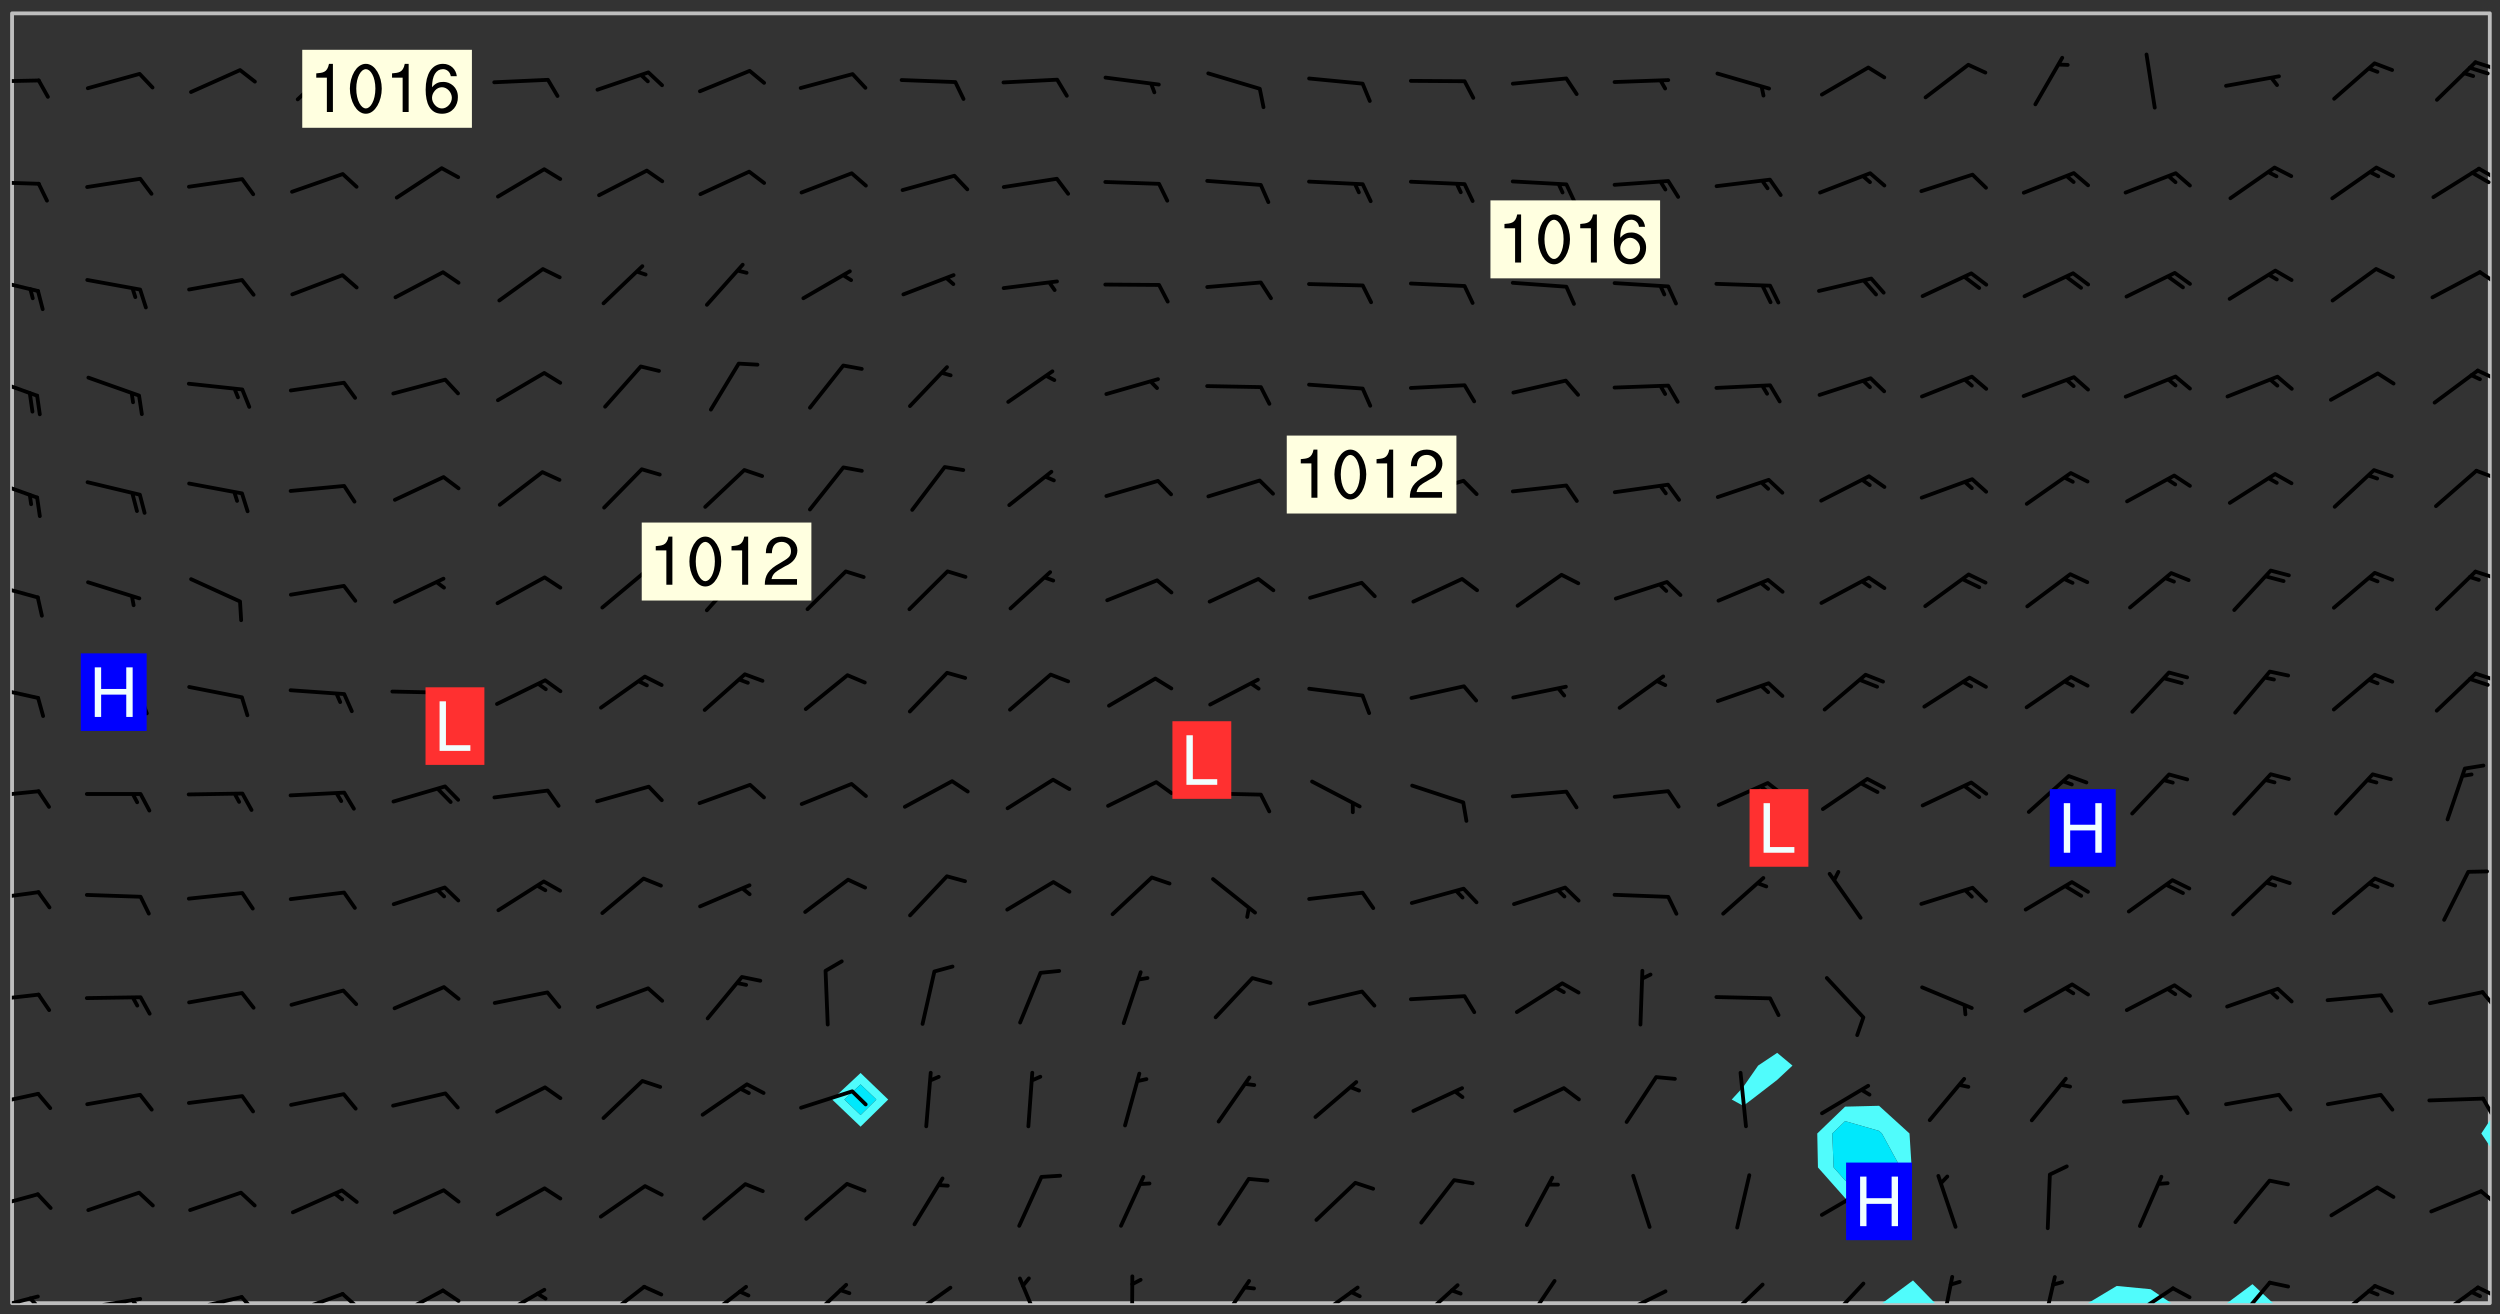 <svg xmlns="http://www.w3.org/2000/svg" role="img" xmlns:xlink="http://www.w3.org/1999/xlink" viewBox="142.45 309.95 326.84 171.84"><rect x="142.45" y="309.95" width="326.84" height="171.84" fill="#333333" stroke="none"/><defs><clipPath id="clip2"><path d="M 144 311.672 L 145 311.672 L 145 480.328 L 144 480.328 Z M 144 311.672"/></clipPath><clipPath id="clip3"><path d="M 144 311.672 L 468 311.672 L 468 480.328 L 144 480.328 Z M 144 311.672"/></clipPath><clipPath id="clip4"><path d="M 388 477 L 396 477 L 396 480.328 L 388 480.328 Z M 388 477"/></clipPath><clipPath id="clip5"><path d="M 415 478 L 427 478 L 427 480.328 L 415 480.328 Z M 415 478"/></clipPath><clipPath id="clip6"><path d="M 433 477 L 440 477 L 440 480.328 L 433 480.328 Z M 433 477"/></clipPath><clipPath id="clip7"><path d="M 467 459 L 468 459 L 468 480.328 L 467 480.328 Z M 467 459"/></clipPath><clipPath id="clip8"><path d="M 467 311.672 L 468 311.672 L 468 457 L 467 457 Z M 467 311.672"/></clipPath><clipPath id="clip9"><path d="M 144 479 L 148 479 L 148 480.328 L 144 480.328 Z M 144 479"/></clipPath><clipPath id="clip10"><path d="M 146 479 L 148 479 L 148 480.328 L 146 480.328 Z M 146 479"/></clipPath><clipPath id="clip11"><path d="M 153 479 L 162 479 L 162 480.328 L 153 480.328 Z M 153 479"/></clipPath><clipPath id="clip12"><path d="M 159 479 L 161 479 L 161 480.328 L 159 480.328 Z M 159 479"/></clipPath><clipPath id="clip13"><path d="M 166 479 L 175 479 L 175 480.328 L 166 480.328 Z M 166 479"/></clipPath><clipPath id="clip14"><path d="M 173 479 L 176 479 L 176 480.328 L 173 480.328 Z M 173 479"/></clipPath><clipPath id="clip15"><path d="M 180 478 L 188 478 L 188 480.328 L 180 480.328 Z M 180 478"/></clipPath><clipPath id="clip16"><path d="M 186 478 L 190 478 L 190 480.328 L 186 480.328 Z M 186 478"/></clipPath><clipPath id="clip17"><path d="M 193 478 L 201 478 L 201 480.328 L 193 480.328 Z M 193 478"/></clipPath><clipPath id="clip18"><path d="M 200 478 L 203 478 L 203 480.328 L 200 480.328 Z M 200 478"/></clipPath><clipPath id="clip19"><path d="M 207 478 L 214 478 L 214 480.328 L 207 480.328 Z M 207 478"/></clipPath><clipPath id="clip20"><path d="M 220 477 L 227 477 L 227 480.328 L 220 480.328 Z M 220 477"/></clipPath><clipPath id="clip21"><path d="M 234 477 L 241 477 L 241 480.328 L 234 480.328 Z M 234 477"/></clipPath><clipPath id="clip22"><path d="M 247 477 L 254 477 L 254 480.328 L 247 480.328 Z M 247 477"/></clipPath><clipPath id="clip23"><path d="M 260 478 L 267 478 L 267 480.328 L 260 480.328 Z M 260 478"/></clipPath><clipPath id="clip24"><path d="M 275 476 L 279 476 L 279 480.328 L 275 480.328 Z M 275 476"/></clipPath><clipPath id="clip25"><path d="M 290 476 L 291 476 L 291 480.328 L 290 480.328 Z M 290 476"/></clipPath><clipPath id="clip26"><path d="M 301 477 L 306 477 L 306 480.328 L 301 480.328 Z M 301 477"/></clipPath><clipPath id="clip27"><path d="M 313 478 L 321 478 L 321 480.328 L 313 480.328 Z M 313 478"/></clipPath><clipPath id="clip28"><path d="M 327 477 L 334 477 L 334 480.328 L 327 480.328 Z M 327 477"/></clipPath><clipPath id="clip29"><path d="M 341 477 L 346 477 L 346 480.328 L 341 480.328 Z M 341 477"/></clipPath><clipPath id="clip30"><path d="M 353 478 L 361 478 L 361 480.328 L 353 480.328 Z M 353 478"/></clipPath><clipPath id="clip31"><path d="M 367 477 L 374 477 L 374 480.328 L 367 480.328 Z M 367 477"/></clipPath><clipPath id="clip32"><path d="M 381 477 L 387 477 L 387 480.328 L 381 480.328 Z M 381 477"/></clipPath><clipPath id="clip33"><path d="M 396 476 L 398 476 L 398 480.328 L 396 480.328 Z M 396 476"/></clipPath><clipPath id="clip34"><path d="M 409 476 L 412 476 L 412 480.328 L 409 480.328 Z M 409 476"/></clipPath><clipPath id="clip35"><path d="M 420 478 L 427 478 L 427 480.328 L 420 480.328 Z M 420 478"/></clipPath><clipPath id="clip36"><path d="M 434 477 L 440 477 L 440 480.328 L 434 480.328 Z M 434 477"/></clipPath><clipPath id="clip37"><path d="M 447 477 L 454 477 L 454 480.328 L 447 480.328 Z M 447 477"/></clipPath><clipPath id="clip38"><path d="M 460 478 L 467 478 L 467 480.328 L 460 480.328 Z M 460 478"/></clipPath><clipPath id="clip39"><path d="M 466 478 L 468 478 L 468 480 L 466 480 Z M 466 478"/></clipPath><clipPath id="clip40"><path d="M 144 465 L 148 465 L 148 469 L 144 469 Z M 144 465"/></clipPath><clipPath id="clip41"><path d="M 466 465 L 468 465 L 468 468 L 466 468 Z M 466 465"/></clipPath><clipPath id="clip42"><path d="M 144 452 L 148 452 L 148 455 L 144 455 Z M 144 452"/></clipPath><clipPath id="clip43"><path d="M 466 453 L 468 453 L 468 456 L 466 456 Z M 466 453"/></clipPath><clipPath id="clip44"><path d="M 144 439 L 148 439 L 148 442 L 144 442 Z M 144 439"/></clipPath><clipPath id="clip45"><path d="M 466 439 L 468 439 L 468 442 L 466 442 Z M 466 439"/></clipPath><clipPath id="clip46"><path d="M 144 426 L 148 426 L 148 428 L 144 428 Z M 144 426"/></clipPath><clipPath id="clip47"><path d="M 144 413 L 148 413 L 148 415 L 144 415 Z M 144 413"/></clipPath><clipPath id="clip48"><path d="M 144 399 L 148 399 L 148 402 L 144 402 Z M 144 399"/></clipPath><clipPath id="clip49"><path d="M 465 397 L 468 397 L 468 400 L 465 400 Z M 465 397"/></clipPath><clipPath id="clip50"><path d="M 144 385 L 148 385 L 148 389 L 144 389 Z M 144 385"/></clipPath><clipPath id="clip51"><path d="M 465 384 L 468 384 L 468 386 L 465 386 Z M 465 384"/></clipPath><clipPath id="clip52"><path d="M 144 372 L 148 372 L 148 376 L 144 376 Z M 144 372"/></clipPath><clipPath id="clip53"><path d="M 465 371 L 468 371 L 468 373 L 465 373 Z M 465 371"/></clipPath><clipPath id="clip54"><path d="M 144 359 L 148 359 L 148 362 L 144 362 Z M 144 359"/></clipPath><clipPath id="clip55"><path d="M 466 358 L 468 358 L 468 360 L 466 360 Z M 466 358"/></clipPath><clipPath id="clip56"><path d="M 144 346 L 148 346 L 148 349 L 144 349 Z M 144 346"/></clipPath><clipPath id="clip57"><path d="M 466 345 L 468 345 L 468 348 L 466 348 Z M 466 345"/></clipPath><clipPath id="clip58"><path d="M 144 333 L 148 333 L 148 335 L 144 335 Z M 144 333"/></clipPath><clipPath id="clip59"><path d="M 466 331 L 468 331 L 468 334 L 466 334 Z M 466 331"/></clipPath><clipPath id="clip60"><path d="M 465 332 L 468 332 L 468 335 L 465 335 Z M 465 332"/></clipPath><clipPath id="clip61"><path d="M 144 320 L 148 320 L 148 321 L 144 321 Z M 144 320"/></clipPath><clipPath id="clip62"><path d="M 465 317 L 468 317 L 468 320 L 465 320 Z M 465 317"/></clipPath><g id="surface1241" clip-path="url(#clip1)"><path fill="#fff" fill-opacity="0" fill-rule="evenodd" d="M 0 0 L 1000 0 L 1000 1000 L 0 1000 Z M 0 0"/><path fill="#d3d3d3" fill-opacity="0" fill-rule="evenodd" d="M162.152 355.867L161.918 356.16 161.977 356.395 162.094 356.566 162.27 356.801 162.562 357.148 162.676 357.207 162.793 357.035 162.852 356.801 163.027 356.625 163.492 356.449 164.191 356.449 164.426 356.742 164.715 357.559 164.773 357.734 164.949 357.965 165.301 358.199 166 358.898 166.172 359.074 166.406 359.422 166.641 359.832 166.93 360.414 167.34 360.879 167.57 361.113 167.805 361.289 167.922 361.52 168.098 361.812 168.27 362.977 168.27 363.211 168.328 363.5 168.387 363.617 168.504 363.734 168.852 364.145 168.969 364.316 169.145 364.492 169.32 364.727 169.438 364.898 169.609 365.25 169.668 365.484 169.902 365.891 170.137 365.832 169.961 366.008 169.902 366.938 169.32 366.938 169.086 366.824 168.738 366.938 168.621 367.055 168.562 367.348 168.504 367.523 168.387 367.695 167.922 367.988 167.863 368.223 167.805 368.336 167.805 368.98 167.863 369.152 167.863 369.562 167.922 369.621 167.922 370.027 167.98 370.434 168.098 370.609 168.156 370.668 168.387 371.309 168.328 371.602 168.328 372.301 168.27 372.883 168.27 373.117 168.211 373.348 168.156 373.699 168.156 375.621 168.211 375.738 168.637 375.738 168.27 375.855 168.246 376.207 169.137 377.375 170.879 377.914 172.219 378.273 172.219 378.812 172.309 379.621 172.844 380.336 174.363 380.605 175.254 380.52 175.344 381.684 175.879 381.863 177.039 381.684 179.094 380.699 180.254 380.336 182.133 380.16 183.828 379.98 183.648 380.699 182.133 380.785 180.883 380.875 180.078 381.145 179.004 381.953 179.273 382.672 179.809 383.57 179.629 384.195 179.363 385.004 179.629 386.082 180.254 386.98 181.059 387.16 182.309 386.98 182.043 387.703 182.141 388.207 182.195 388.5 182.195 388.672 182.254 388.965 182.254 389.371 182.43 389.488 182.781 389.605 183.188 389.605 183.48 389.43 183.594 389.312 183.652 389.195 183.77 388.965 183.828 388.789 184.18 388.324 184.41 388.148 184.586 388.09 184.762 388.148 184.82 388.324 184.938 389.312 184.992 389.781 185.051 389.953 185.168 390.188 185.344 390.246 186.16 390.305 186.449 390.305 186.566 390.539 186.625 390.945 186.684 391.297 186.684 392.402 186.801 392.695 186.918 393.043 187.207 393.742 187.383 394.094 187.965 394.848 188.316 395.023 188.488 395.082 188.957 395.316 189.598 395.781 189.945 396.016 190.238 396.191 190.531 396.246 190.762 396.309 191.578 396.656 191.871 396.832 191.984 397.004 192.336 397.355 192.453 397.531 192.977 398.172 192.977 398.461 193.035 398.812 193.035 399.16 193.094 399.512 193.152 399.801 193.27 399.859 193.441 399.918 193.617 399.918 194.199 400.152 194.375 400.27 194.551 400.559 194.727 400.793 194.84 401.027 195.133 401.258 195.25 401.375 195.25 401.785 195.309 401.84 195.598 402.074 195.832 402.191 195.891 402.309 196.008 402.48 196.066 402.598 196.297 402.832 196.355 403.008 196.59 403.066 196.707 403.125 196.59 403.238 196.531 403.355 196.531 403.473 196.414 403.766 196.297 404.055 196.297 404.637 196.473 404.754 196.59 404.812 196.648 404.93 196.766 405.047 196.879 405.105 197.055 405.453 197.113 405.805 197.172 406.211 197.172 406.387 197.113 406.562 196.996 407.262 196.996 407.434 197.113 407.609 197.406 407.902 197.812 407.902 197.988 408.02 198.105 408.191 198.223 408.484 198.223 408.719 197.695 408.719 197.465 408.484 197.23 408.484 197.055 408.543 196.996 409.242 197.055 409.59 197.172 409.766 197.348 410.176 197.465 410.406 197.754 410.875 197.93 410.93 198.453 410.93 198.688 410.988 199.445 411.629 199.504 411.922 199.504 412.156 199.562 412.215 199.793 412.562 199.793 412.914 199.676 413.086 199.676 413.379 199.969 413.668 200.262 413.844 200.434 413.902 200.727 414.078 201.02 414.195 201.602 414.602 201.891 414.836 202.184 415.012 202.402 415.172 202.418 415.184 202.648 415.359 203.289 415.883 203.465 416.117 203.582 416.293 203.758 416.469 203.871 416.641 203.871 417.281 203.988 417.457 204.457 417.574 205.039 417.691 205.273 417.75 205.504 417.863 205.797 417.98 205.91 418.039 206.496 418.391 206.785 418.562 206.961 418.625 207.137 418.68 207.312 418.738 208.012 419.09 208.301 419.266 208.535 419.32 208.824 419.496 209.059 419.613 209.699 420.02 209.992 420.137 210.164 420.195 210.398 420.254 210.809 420.312 211.039 420.371 211.273 420.488 211.332 420.66 210.922 420.836 211.391 420.895 211.449 421.188 211.562 421.422 211.738 421.477 211.973 421.535 212.148 421.594 212.555 421.711 213.195 421.945 213.312 422.117 213.371 422.352 213.371 422.527 213.312 422.645 213.254 423.051 213.488 423.285 213.605 423.344 213.953 423.461 214.594 423.691 214.77 423.809 215.059 423.926 215.234 424.102 215.469 424.566 216.051 425.672 216.227 425.848 216.574 426.023 216.75 426.141 217.102 426.258 218.148 426.781 218.383 426.84 218.848 426.953 219.141 427.012 219.605 427.188 220.363 427.77 220.598 428.004 220.945 428.469 221.121 428.645 221.41 428.879 222.227 429.578 222.52 429.754 222.809 430.043 223.102 430.219 223.395 430.508 224.09 431.148 224.266 431.324 224.559 431.559 224.848 431.793 225.316 432.082 225.957 432.664 226.305 432.898 226.539 433.191 226.887 433.539 227.238 434.004 228.172 434.996 228.52 435.402 228.637 435.578 228.871 435.637 228.984 435.754 229.629 435.93 229.859 436.043 230.094 436.102 230.387 436.277 230.617 436.395 231.551 437.094 231.957 437.5 232.191 437.676 232.598 437.852 232.832 437.969 233.648 438.316 233.996 438.551 234.23 438.668 234.523 438.957 234.754 439.074 235.512 439.426 235.863 439.598 236.094 439.656 236.387 439.773 236.621 439.832 237.492 440.008 238.309 440.008 238.777 440.238 238.949 440.297 239.824 440.996 240.289 441.113 240.582 441.172 240.758 441.23 240.988 441.289 241.457 441.348 241.805 441.406 242.156 441.465 242.562 441.523 242.855 441.523 243.027 441.582 243.027 441.812 243.203 441.988 243.496 441.988 243.844 442.047 244.195 442.105 244.895 442.223 245.535 442.223 246 441.988 246.293 441.812 246.465 441.695 246.875 441.523 247.164 441.348 248.098 440.883 248.566 440.59 249.09 440.297 249.555 440.125 250.02 439.949 251.07 439.484 251.359 439.367 251.77 439.25 252.059 439.133 252.586 438.957 254.102 438.258 254.684 437.91 254.973 437.852 255.266 437.793 255.613 437.676 256.488 437.445 256.84 437.328 256.953 437.328 257.188 437.27 258.062 437.035 258.297 436.977 259.109 436.977 259.461 436.918 260.277 436.801 260.449 436.742 260.801 436.688 261.094 436.629 261.324 436.57 262.141 436.395 262.316 436.336 262.664 436.336 262.898 436.277 263.363 436.16 264.121 435.988 264.355 435.93 264.703 435.93 265.113 435.812 265.402 435.754 266.688 435.695 266.977 435.695 267.387 435.637 267.617 435.578 267.793 435.578 268.668 435.461 269.074 435.461 269.484 435.344 269.832 435.344 270.184 435.23 271.055 435.172 272.805 435.172 273.852 435.461 274.262 435.578 274.551 435.695 274.902 435.812 275.191 435.93 276.242 436.102 276.531 436.16 276.824 436.16 277.117 436.219 277.289 436.277 277.699 436.336 277.871 436.395 277.988 436.453 278.105 436.453 278.223 436.512 278.574 436.57 278.688 436.57 279.098 436.637 281.02 437.031 282.945 437.426 284.465 437.875 286.16 438.594 288.305 439.398 289.91 438.68 291.34 437.875 292.5 436.797 293.75 436.348 296.785 435.629 298.66 435.27 300.805 433.922 303.039 432.668 305.539 431.41 307.234 430.961 309.02 430.781 310.18 430.512 310.805 431.051 312.145 430.781 312.859 429.793 313.844 428.449 314.289 428.27 315.094 427.91 316.969 427.371 318.754 426.922 320.004 426.652 321.164 426.562 322.863 426.473 324.824 426.203 326.074 426.113 326.613 426.113 327.238 426.023 328.129 426.023 330.273 425.844 332.684 425.664 335.273 425.574 336.969 425.754 338.578 425.844 340.008 426.203 341.168 426.922 343.043 427.91 344.203 429.438 344.469 430.152 345.098 430.242 345.453 431.141 345.988 431.68 346.523 433.207 347.598 433.566 348.133 433.566 347.328 434.102 347.418 435.809 348.133 438.504 349.023 439.309 349.918 440.297 350.633 441.555 352.418 442.094 353.938 441.914 354.293 443.258 355.902 442.453 356.883 441.914 357.152 442.184 357.469 441.969 357.688 441.824 358.488 442.273 358.938 441.914 359.293 441.914 359.828 441.645 360.367 440.926 360.902 440.656 361.527 439.668 362.688 440.117 363.527 440.488 364.922 441.105 366.617 440.926 368.223 440.926 370.008 441.016 370.188 439.309 370.723 437.965 371.527 438.234 372.02 439.082 372.422 439.488 372.332 440.027 372.332 440.387 373.047 440.836 373.758 440.566 375.188 440.566 375.547 441.555 375.992 442.812 376.707 444.156 377.957 444.785 379.652 445.414 380.367 445.234 380.547 444.695 381.527 444.605 381.977 444.965 382.062 446.223 381.797 446.852 381.262 447.031 381.262 447.57 381.977 448.555 382.242 449.094 383.227 450.082 384.027 451.16 383.762 451.52 383.672 452.418 383.047 454.75 382.691 456.816 382.602 458.609 382.422 459.328 382.332 459.867 382.332 461.305 381.352 463.188 380.992 464.895 380.457 465.793 379.652 466.961 379.387 467.5 381.441 468.754 381.527 469.113 381.172 469.652 381.082 469.473 381.082 470.281 381.172 471.719 380.727 472.434 379.652 472.527 379.387 473.242 379.922 474.141 380.727 474.859 381.887 475.668 383.227 475.938 383.672 476.297 383.316 476.746 381.527 476.656 380.277 476.207 379.562 475.488 378.938 475.398 378.762 478.988 378.574 480.297 467.934 480.297 467.934 311.703 412.664 311.703 412.664 360.785 413.426 360.91 416.715 361.453 418.738 364.289 418.738 367.043 421.09 367.375 423.438 367.707 427.488 367.707 426.109 371.867 424.086 372.574 422.062 373.277 421.52 373.621 418.926 375.238 418.738 375.355 416.715 373.277 415.984 370.535 413.312 368.457 411.938 364.957 411.871 364.875 409.914 362.203 412.664 360.785 412.664 311.703 294.422 311.703 294.422 403.117 294.539 403.148 294.672 403.16 294.746 403.234 294.852 403.281 294.941 403.34 295.027 403.398 295.117 403.457 295.414 403.754 295.473 403.844 295.504 403.961 295.531 404.078 295.547 404.215 295.516 404.332 295.457 404.422 295.398 404.508 295.355 404.613 295.309 404.715 295.281 404.836 295.281 404.98 295.457 405.25 295.605 405.398 295.68 405.484 295.754 405.559 295.797 405.664 295.859 405.754 295.918 405.84 295.961 405.945 296.02 406.035 296.066 406.137 296.109 406.242 296.168 406.328 296.285 406.508 296.359 406.582 296.422 406.668 296.48 406.758 296.523 406.863 296.582 406.953 296.641 407.039 296.703 407.129 296.762 407.219 296.805 407.32 296.922 407.5 296.996 407.574 297.055 407.66 297.129 407.734 297.219 407.793 297.324 407.84 297.473 407.84 297.605 407.824 297.738 407.84 297.84 407.793 297.914 407.719 297.961 407.617 297.945 407.484 297.945 407.336 297.898 407.23 297.871 407.113 297.824 407.012 297.797 406.891 297.754 406.789 297.691 406.699 297.648 406.598 297.605 406.492 297.574 406.375 297.559 406.242 297.547 406.105 297.633 406.047 297.691 405.961 297.812 405.93 297.855 406.035 297.871 406.168 297.871 406.285 297.93 406.387 297.988 406.477 298.078 406.535 298.227 406.684 298.285 406.773 298.328 406.879 298.316 406.98 298.402 407.039 298.508 407.086 298.594 407.145 298.684 407.203 298.758 407.277 298.641 407.305 298.535 407.352 298.449 407.41 298.375 407.484 298.316 407.574 298.254 407.66 298.227 407.781 298.18 407.883 298.137 407.988 298.105 408.105 298.094 408.238 298.078 408.371 298.078 408.52 298.105 408.637 298.152 408.742 298.195 408.844 298.254 408.934 298.328 409.008 298.418 409.066 298.492 409.141 298.582 409.199 298.641 409.289 298.684 409.395 298.73 409.496 298.848 409.527 298.98 409.543 299.129 409.543 299.246 409.512 299.352 409.555 299.395 409.66 299.441 409.762 299.469 409.883 299.5 410 299.527 410.117 299.559 410.238 299.586 410.355 299.691 410.398 299.793 410.445 299.926 410.43 300.074 410.578 300.137 410.664 300.211 410.738 300.281 410.812 300.371 410.875 300.477 410.918 300.578 410.961 300.695 410.992 300.832 411.008 300.949 410.977 301.023 410.902 301.051 410.785 301.039 410.652 301.008 410.531 300.98 410.414 301.023 410.309 301.141 410.309 301.23 410.371 301.348 410.398 301.496 410.398 301.629 410.414 301.777 410.414 301.91 410.43 302.043 410.414 302.191 410.414 302.324 410.398 302.457 410.387 302.594 410.398 302.711 410.371 302.844 410.355 303.035 410.297 302.977 410.473 302.961 410.605 302.934 410.727 302.918 410.859 302.859 410.945 302.727 410.961 302.621 411.008 302.516 411.051 302.398 411.082 302.281 411.109 302.016 411.141 301.867 411.141 301.734 411.156 301.66 411.23 301.719 411.316 301.867 411.465 301.984 411.645 302.059 411.715 302.148 411.777 302.238 411.836 302.324 411.895 302.414 411.953 302.516 411.996 302.621 412.059 302.727 412.102 302.812 412.16 302.918 412.207 303.02 412.25 303.199 412.367 303.258 412.457 303.215 412.559 303.168 412.664 303.184 412.797 303.406 413.02 303.465 413.109 303.508 413.211 303.539 413.332 303.582 413.434 303.598 413.566 303.629 413.684 303.641 413.82 303.672 413.938 303.82 414.086 303.922 414.129 304.027 414.172 304.145 414.203 304.277 414.219 304.414 414.234 304.531 414.234 304.648 414.203 304.738 414.145 304.781 414.039 304.828 413.938 304.871 413.832 304.902 413.715 304.914 413.582 304.914 413.434 304.902 413.301 304.887 413.168 304.855 413.051 304.812 412.945 304.766 412.84 304.723 412.738 304.68 412.633 304.664 412.5 304.68 412.367 304.707 412.25 304.738 412.133 304.766 412.012 304.812 411.91 304.902 411.852 304.988 411.789 305.062 411.715 305.152 411.656 305.375 411.434 305.434 411.348 305.508 411.273 305.625 411.094 305.684 411.008 305.684 410.859 305.609 410.785 305.508 410.738 305.402 410.695 305.301 410.652 305.242 410.562 305.195 410.457 305.168 410.34 305.258 410.281 305.375 410.25 305.477 410.207 305.656 410.09 305.805 409.941 305.816 409.809 305.805 409.703 305.715 409.645 305.582 409.66 305.434 409.66 305.301 409.676 305.168 409.66 305.047 409.629 304.961 409.57 304.887 409.496 304.828 409.406 304.766 409.32 304.648 409.141 304.59 409.055 304.621 408.934 304.707 408.875 304.828 408.844 304.887 408.758 304.887 408.637 304.855 408.52 304.797 408.43 304.738 408.344 304.691 408.238 304.664 408.121 304.648 407.988 304.707 407.898 304.781 407.824 304.871 407.766 304.988 407.586 305.062 407.512 305.121 407.426 305.27 407.277 305.391 407.246 305.523 407.23 305.656 407.246 305.73 407.32 305.773 407.426 305.789 407.559 305.758 407.676 305.641 407.707 305.508 407.719 305.359 407.867 305.316 407.973 305.27 408.074 305.242 408.195 305.211 408.312 305.211 408.461 305.242 408.578 305.285 408.684 305.344 408.773 305.418 408.844 305.492 408.918 305.609 408.949 305.73 408.977 305.848 408.949 305.98 408.934 306.098 408.934 306.188 408.992 306.262 409.066 306.309 409.172 306.367 409.258 306.469 409.305 306.602 409.32 306.707 409.363 306.793 409.422 306.781 409.527 306.707 409.602 306.527 409.719 306.469 409.809 306.379 409.867 306.309 409.941 306.234 410.016 306.172 410.105 306.145 410.223 306.129 410.355 306.145 410.488 306.129 410.621 306.129 410.77 306.145 410.902 306.172 411.02 306.203 411.141 306.277 411.215 306.367 411.273 306.453 411.332 306.543 411.391 306.66 411.422 306.66 411.508 306.559 411.555 306.469 411.613 306.203 411.645 306.086 411.672 305.938 411.672 305.832 411.715 305.73 411.762 305.672 411.852 305.609 412.086 305.598 412.219 305.566 412.34 305.551 412.473 305.551 412.766 305.539 412.898 305.551 413.035 305.566 413.168 305.699 413.184 305.832 413.195 305.953 413.227 306.039 413.285 306.113 413.359 306.16 413.465 306.203 413.566 306.219 413.699 306.219 414.145 306.203 414.277 306.203 414.723 306.234 414.988 306.262 415.105 306.277 415.238 306.309 415.355 306.395 415.566 306.426 415.832 306.426 415.98 306.395 416.098 306.367 416.215 306.336 416.336 306.309 416.453 306.277 416.57 306.246 416.691 306.234 416.824 306.219 416.957 306.309 417.016 306.426 416.984 306.527 417 306.574 417.105 306.543 417.371 306.543 417.812 306.5 417.918 306.453 418.023 306.41 418.125 306.367 418.23 306.309 418.316 306.277 418.438 306.234 418.555 306.203 418.672 306.188 418.805 306.203 418.938 306.262 419.027 306.367 419.074 306.453 419.133 306.512 419.219 306.5 419.355 306.469 419.473 306.426 419.574 306.426 420.02 306.41 420.152 306.41 420.301 306.379 420.418 306.336 420.523 306.309 420.641 306.262 420.746 306.219 420.848 306.188 420.969 306.16 421.086 306.129 421.219 306.098 421.336 306.07 421.453 306.027 421.559 305.996 421.676 305.965 421.797 305.953 421.93 305.938 422.062 305.938 422.359 305.965 422.477 305.965 422.625 306.012 423.023 306.039 423.141 306.098 423.23 306.219 423.262 306.367 423.262 306.5 423.246 306.559 423.336 306.559 423.453 306.5 423.543 306.41 423.602 306.309 423.645 306.203 423.691 306.113 423.75 306.027 423.809 305.891 423.824 305.773 423.793 305.641 423.777 305.539 423.824 305.477 423.91 305.465 424.047 305.449 424.18 305.418 424.297 305.391 424.414 305.375 424.547 305.344 424.668 305.344 424.965 305.359 425.098 305.391 425.215 305.391 425.363 305.402 425.496 305.402 425.645 305.375 425.762 305.328 425.863 305.301 425.984 305.27 426.102 305.211 426.191 305.137 426.266 305.035 426.309 304.93 426.355 304.812 426.383 304.691 426.414 304.59 426.367 304.648 426.281 304.754 426.234 304.781 426.117 304.812 426 304.84 425.879 304.871 425.762 304.871 425.613 304.887 425.48 304.855 425.363 304.812 425.258 304.707 425.273 304.633 425.348 304.531 425.391 304.441 425.453 304.367 425.527 304.324 425.629 304.309 425.762 304.277 425.879 304.25 426 304.219 426.117 304.191 426.234 304.16 426.355 304.133 426.473 304.102 426.59 304.059 426.695 303.969 426.754 303.879 426.754 303.762 426.723 303.73 426.637 303.746 426.5 303.715 426.383 303.715 426.234 303.703 426.102 303.703 425.953 303.641 425.719 303.613 425.598 303.57 425.496 303.523 425.391 303.465 425.305 303.406 425.215 303.363 425.109 303.301 425.023 303.152 424.875 303.082 424.801 302.977 424.754 302.871 424.711 302.77 424.668 302.473 424.371 302.383 424.297 302.297 424.238 302.191 424.195 302.102 424.133 302.016 424.074 301.91 424.031 301.82 423.973 301.734 423.91 301.66 423.84 301.555 423.793 301.469 423.734 301.363 423.691 301.273 423.629 301.172 423.586 301.066 423.543 300.98 423.484 300.875 423.438 300.77 423.395 300.668 423.348 300.578 423.289 300.477 423.246 300.371 423.203 300.281 423.141 300.164 423.113 300.031 423.098 299.898 423.113 299.75 423.113 299.617 423.129 299.5 423.098 299.41 423.039 299.336 422.965 299.246 422.906 299.145 422.859 298.996 422.859 298.875 422.832 298.773 422.789 298.699 422.715 298.582 422.535 298.492 422.477 298.391 422.434 298.301 422.371 298.195 422.328 298.105 422.27 298.02 422.211 297.914 422.164 297.855 422.078 297.797 421.988 297.754 421.883 297.707 421.781 297.633 421.707 297.547 421.648 297.473 421.574 297.383 421.516 297.16 421.293 297.117 421.188 297.086 420.922 297.191 420.879 297.336 420.879 297.441 420.922 297.516 420.996 297.605 421.055 297.691 421.113 297.797 421.16 297.887 421.219 298.035 421.367 298.105 421.441 298.254 421.59 298.316 421.676 298.391 421.75 298.477 421.809 298.551 421.883 298.641 421.945 298.73 422.004 298.816 422.062 299.086 422.238 299.188 422.285 299.293 422.328 299.395 422.371 299.441 422.297 299.5 422.211 299.574 422.137 299.645 422.062 299.75 422.105 299.824 422.18 299.883 422.27 299.926 422.371 299.973 422.477 300.016 422.582 300.137 422.609 300.254 422.582 300.328 422.492 300.371 422.387 300.43 422.297 300.504 422.223 300.609 422.18 300.727 422.152 300.859 422.164 300.949 422.223 301.098 422.371 301.156 422.461 301.199 422.566 301.246 422.668 301.289 422.773 301.332 422.875 301.438 422.922 301.543 422.965 301.676 422.98 301.762 422.922 301.82 422.832 301.895 422.758 302 422.715 302.117 422.742 302.223 422.789 302.324 422.832 302.43 422.875 302.531 422.922 302.711 423.039 302.711 423.156 302.695 423.289 302.711 423.422 302.727 423.559 302.785 423.645 302.887 423.691 303.008 423.719 303.125 423.75 303.273 423.75 303.391 423.719 303.449 423.629 303.629 423.512 303.688 423.422 303.762 423.348 303.82 423.262 303.938 423.082 304.117 422.965 304.234 422.996 304.324 423.055 304.367 423.129 304.352 423.262 304.352 423.379 304.441 423.438 304.59 423.438 304.723 423.422 304.855 423.41 305.121 423.379 305.227 423.336 305.344 423.305 305.465 423.277 305.539 423.203 305.609 423.129 305.672 423.039 305.656 422.934 305.609 422.832 305.508 422.789 305.402 422.773 305.285 422.801 305.02 422.832 304.871 422.832 304.797 422.758 304.707 422.699 304.59 422.668 304.473 422.641 304.34 422.625 304.191 422.625 304.059 422.641 303.762 422.641 303.656 422.594 303.508 422.445 303.465 422.344 303.406 422.254 303.629 422.031 303.715 421.973 303.82 421.93 303.938 421.898 304.07 421.883 304.203 421.898 304.34 421.914 304.441 421.957 304.574 421.945 304.664 421.883 304.766 421.84 304.828 421.75 304.781 421.648 304.691 421.59 304.574 421.559 304.473 421.516 304.414 421.426 304.352 421.336 304.352 421.219 304.367 421.086 304.473 421.039 304.547 420.969 304.547 420.848 304.457 420.789 304.426 420.672 304.516 420.613 304.59 420.539 304.633 420.434 304.691 420.344 304.738 420.242 304.754 420.109 304.754 419.961 304.707 419.855 304.664 419.754 304.574 419.695 304.441 419.68 304.34 419.637 304.203 419.621 304.086 419.59 303.641 419.59 303.508 419.574 303.375 419.562 303.242 419.547 303.125 419.516 302.977 419.516 302.844 419.5 302.711 419.488 302.445 419.457 302.324 419.414 302.238 419.355 302.164 419.281 302.164 419.133 302.176 419 302.281 418.953 302.383 418.91 302.516 418.895 302.668 418.895 302.801 418.879 303.094 418.879 303.215 418.91 303.316 418.953 303.406 419.012 303.641 419.074 303.762 419.027 303.852 418.969 303.953 418.926 304.086 418.91 304.191 418.953 304.293 419 304.426 419.012 304.547 418.984 304.691 418.984 304.812 418.953 304.93 418.926 305.035 418.879 305.109 418.805 305.195 418.746 305.344 418.598 305.402 418.512 305.449 418.406 305.477 418.289 305.492 418.184 305.391 418.141 305.301 418.082 305.184 418.051 305.078 418.008 304.988 417.945 304.914 417.859 304.84 417.785 304.738 417.742 304.633 417.695 304.531 417.652 304.473 417.562 304.426 417.461 304.34 417.25 304.277 417.164 304.219 417.074 304.145 417 304.059 416.941 303.789 416.941 303.672 416.973 303.582 417.031 303.48 417.074 303.348 417.09 303.242 417.074 303.215 416.957 303.152 416.867 303.035 416.836 302.934 416.793 302.785 416.645 302.754 416.527 302.738 416.422 302.812 416.348 302.992 416.23 303.109 416.203 303.227 416.172 303.363 416.188 303.465 416.23 303.57 416.273 303.672 416.32 303.777 416.363 303.895 416.395 304.027 416.41 304.145 416.438 304.277 416.453 304.383 416.438 304.473 416.379 304.398 416.305 304.293 416.262 304.219 416.188 304.145 416.098 303.996 415.949 303.91 415.891 303.82 415.832 303.746 415.758 303.656 415.699 303.555 415.652 303.434 415.625 303.332 415.578 303.227 415.535 303.109 415.504 303.008 415.461 302.887 415.43 302.738 415.43 302.621 415.461 302.516 415.504 302.43 415.566 302.25 415.684 302.164 415.742 302.074 415.801 301.969 415.848 301.883 415.906 301.777 415.949 301.676 415.992 301.57 416.039 301.496 416.113 301.438 416.203 301.379 416.289 301.332 416.395 301.273 416.48 301.199 416.555 301.066 416.543 300.949 416.512 300.832 416.512 300.758 416.586 300.668 416.645 300.594 416.719 300.504 416.777 300.418 416.836 300.312 416.883 300.211 416.926 300.074 416.941 299.973 416.898 299.824 416.75 299.719 416.703 299.633 416.703 299.527 416.75 299.426 416.793 299.305 416.824 299.188 416.793 299.113 416.719 299.113 416.602 299.145 416.48 299.219 416.41 299.277 416.32 299.352 416.246 299.469 416.215 299.574 416.172 299.867 416.172 300 416.156 300.137 416.141 300.238 416.098 300.328 416.039 300.43 415.992 300.52 415.934 300.652 415.922 300.742 415.98 300.875 415.992 300.965 415.934 301.051 415.875 301.156 415.832 301.246 415.773 301.332 415.711 301.422 415.652 301.57 415.504 301.629 415.418 301.688 415.328 301.793 415.285 301.926 415.27 302.043 415.297 302.164 415.328 302.223 415.27 302.281 415.18 302.312 414.914 302.34 414.797 302.445 414.809 302.578 414.824 302.68 414.781 302.77 414.723 302.828 414.633 302.902 414.559 302.961 414.469 303.008 414.367 303.02 414.234 303.008 414.102 302.961 413.996 302.812 413.848 302.754 413.758 302.695 413.672 302.652 413.566 302.652 413.121 302.668 412.988 302.668 412.84 302.68 412.707 302.621 412.648 302.531 412.707 302.43 412.664 302.25 412.547 302.164 412.488 302.102 412.398 302.043 412.309 301.969 412.234 301.883 412.176 301.762 412.207 301.66 412.219 301.555 412.266 301.469 412.324 301.363 412.367 301.215 412.516 301.125 412.574 301.039 412.633 300.949 412.695 300.844 412.738 300.711 412.754 300.711 412.633 300.816 412.59 300.934 412.559 301.008 412.488 301.051 412.383 301.051 412.234 301.023 412.117 300.875 411.969 300.742 411.953 300.594 411.953 300.477 411.984 300.371 412.027 300.27 412.07 300.18 412.133 300.062 412.16 299.988 412.086 300 411.953 299.957 411.852 299.914 411.746 299.824 411.688 299.707 411.715 299.586 411.746 299.469 411.777 299.367 411.82 299.246 411.852 299.145 411.895 299.039 411.938 298.949 411.996 298.848 412.012 298.848 411.895 298.863 411.762 298.805 411.672 298.73 411.715 298.582 411.863 298.523 411.953 298.449 412.027 298.402 412.133 298.359 412.234 298.285 412.309 298.227 412.398 298.152 412.473 298.094 412.559 298.02 412.633 297.93 412.695 297.855 412.766 297.781 412.84 297.68 412.855 297.547 412.871 297.441 412.828 297.441 412.707 297.59 412.559 297.633 412.457 297.691 412.367 297.738 412.266 297.781 412.16 297.84 412.07 297.871 411.953 297.914 411.852 297.945 411.73 297.973 411.613 298.02 411.508 298.062 411.406 298.105 411.301 298.18 411.23 298.27 411.168 298.359 411.109 298.461 411.066 298.758 411.066 299.023 411.035 299.129 410.992 299.055 410.918 298.938 410.887 298.832 410.844 298.742 410.785 298.641 410.738 298.551 410.68 298.449 410.637 298.344 410.594 298.254 410.531 298.168 410.473 298.062 410.43 297.961 410.387 297.84 410.355 297.723 410.324 297.621 410.281 297.5 410.25 297.398 410.207 297.309 410.148 297.266 410.043 297.25 409.91 297.352 409.867 297.484 409.852 297.621 409.867 297.754 409.852 297.855 409.809 297.914 409.719 297.93 409.613 297.84 409.555 297.766 409.48 297.664 409.438 297.574 409.379 297.426 409.23 297.383 409.125 297.367 408.992 297.367 408.699 297.309 408.609 297.219 408.551 297.145 408.477 297.102 408.371 297.07 408.254 297.012 408.164 296.938 408.09 296.82 408.062 296.746 407.988 296.656 407.93 296.566 407.867 296.48 407.809 296.406 407.734 296.348 407.648 296.301 407.543 296.215 407.484 296.066 407.336 295.871 407.277 295.738 407.293 295.637 407.336 295.562 407.41 295.516 407.512 295.473 407.617 295.414 407.707 295.355 407.793 295.059 408.09 294.969 408.148 294.883 408.148 294.82 408.062 294.777 407.957 294.809 407.84 294.867 407.75 294.895 407.633 294.883 407.5 294.793 407.438 294.688 407.484 294.57 407.512 294.453 407.543 294.184 407.719 294.082 407.766 293.965 407.793 293.859 407.84 293.77 407.898 293.668 407.941 293.609 407.855 293.562 407.75 293.578 407.617 293.625 407.512 293.695 407.438 293.77 407.367 293.828 407.277 293.828 407.129 293.785 407.023 293.547 407.023 293.445 407.07 293.414 407.188 293.387 407.305 293.355 407.426 293.281 407.469 293.148 407.484 293.074 407.438 293.031 407.336 292.988 407.23 292.941 407.129 292.898 407.023 292.777 407.055 292.676 407.098 292.543 407.113 292.426 407.145 292.32 407.188 292.23 407.246 292.129 407.293 292.008 407.32 291.875 407.336 291.773 407.293 291.715 407.203 291.668 407.098 291.625 406.996 291.582 406.891 291.582 406.773 291.641 406.684 291.727 406.625 291.906 406.508 292.008 406.461 292.113 406.418 292.219 406.359 292.32 406.316 292.41 406.254 292.512 406.211 292.617 406.152 292.719 406.105 292.809 406.047 292.914 406.004 293.016 405.961 293.105 405.898 293.207 405.855 293.344 405.84 293.461 405.871 293.562 405.914 293.684 405.945 293.785 405.988 293.891 406.035 293.992 406.078 294.098 406.121 294.199 406.168 294.305 406.211 294.406 406.254 294.512 406.301 294.598 406.359 294.703 406.402 294.82 406.434 294.926 406.477 295.027 406.523 295.117 406.582 295.223 406.625 295.324 406.668 295.43 406.715 295.547 406.742 295.648 406.789 295.77 406.816 295.918 406.816 296.004 406.758 296.02 406.656 296.078 406.566 296.051 406.449 295.977 406.375 295.859 406.195 295.785 406.121 295.695 406.047 295.516 405.93 295.43 405.871 295.324 405.828 295.223 405.781 294.953 405.605 294.895 405.516 294.82 405.441 294.762 405.352 294.719 405.25 294.688 405.133 294.672 404.996 294.672 404.434 294.66 404.301 294.645 404.168 294.613 404.051 294.598 403.918 294.586 403.785 294.555 403.664 294.332 403.441 294.273 403.355 294.258 403.25 294.289 403.133 294.422 403.117 294.422 311.703 172.992 311.703 172.992 313.156 172.934 313.391 172.582 314.441 172.41 314.965 172.293 315.312 172.117 315.723 172 315.895 171.766 316.188 171.535 316.246 171.184 316.246 171.066 316.305 170.836 316.711 170.836 317.004 170.953 317.18 171.184 317.41 171.301 317.645 171.941 318.402 172.234 318.867 172.41 319.102 172.641 319.453 172.875 319.801 173.516 320.617 173.691 321.082 173.863 321.492 173.98 322.188 174.156 322.656 174.273 324.055 174.332 324.52 174.332 325.395 174.449 326.441 174.449 331.223 174.391 331.688 174.039 332.969 173.863 333.492 173.75 333.902 173.398 334.832 172.934 336 172.699 336.582 172.582 336.758 172.41 337.105 172.234 337.512 171.883 338.328 171.824 338.621 171.711 338.914 171.594 339.203 171.535 339.379 171.418 340.254 171.359 340.66 171.301 340.777 171.242 340.953 171.184 341.125 170.953 341.652 170.836 341.824 170.836 342.059 170.719 342.293 170.66 342.465 170.484 343.051 170.484 343.34 170.426 343.516 170.426 343.809 170.367 343.922 170.309 344.449 170.309 344.621 170.254 344.855 170.254 347.477 170.078 348.293 169.961 348.469 169.785 348.703 169.668 348.875 169.555 349.109 168.969 350.043 168.738 350.332 168.445 350.797 168.27 351.031 167.98 351.383 167.629 352.082 167.516 352.312 167.34 352.723 167.164 352.953 166.758 353.48 165.941 354.18 165.648 354.352 165.359 354.586 165.184 354.703 165.008 354.879 164.484 355.285 163.957 355.461 163.785 355.637 163.551 355.691 162.91 355.867 162.152 355.867M174.363 386.891L173.289 387.34 173.648 388.234 174.898 387.52 175.344 386.98 174.363 386.891"/><path fill="#d3d3d3" fill-opacity="0" fill-rule="evenodd" d="M201.508 416.598L200.613 416.598 201.062 417.227 202.043 417.586 202.848 417.496 203.293 416.508 203.117 416.598 202.402 416.242 201.508 416.598M356.129 475.668L356.07 475.145 356.07 474.852 356.184 474.559 356.242 474.328 356.711 473.859 356.824 473.859 356.941 473.746 357.059 473.688 357.234 473.688 357.469 473.629 357.816 473.629 358.051 473.688 358.168 473.746 358.398 473.918 358.457 474.094 358.574 474.676 358.574 474.969 358.457 475.145 358.285 475.434 358.109 475.609 357.582 476.133 357.352 476.367 357.234 476.426 357.059 476.426 356.941 476.367 356.535 476.074 356.359 475.957 356.242 475.898 356.184 475.785 356.129 475.668M362.77 464.711L362.711 464.539 362.711 463.43 362.77 463.258 362.945 463.199 363.117 463.141 363.293 463.141 363.527 463.082 363.645 463.141 363.703 463.84 363.645 464.012 363.527 464.188 363.41 464.246 363.176 464.77 363.062 464.828 362.828 464.828 362.77 464.711M372.383 450.32L372.266 450.145 372.266 449.445 372.559 448.57 372.676 448.398 372.852 448.047 372.965 447.816 373.082 447.523 373.434 446.766 373.551 446.535 373.723 446.301 373.898 446.301 374.016 446.242 374.656 446.242 374.773 446.301 375.008 446.535 375.18 446.648 375.531 446.941 375.648 447.059 375.762 447.234 375.762 447.348 375.879 447.406 375.996 447.523 375.996 448.223 375.938 448.398 375.938 448.629 375.879 448.805 375.531 449.855 375.414 450.086 375.297 450.32 375.18 450.379 374.949 450.613 374.309 450.902 373.434 450.902 373.023 450.785 372.383 450.32"/><path fill="none" stroke="#bebebe" stroke-linecap="round" stroke-linejoin="round" stroke-miterlimit="10" stroke-width=".5" d="M 431.957 354.305 L 108.027 354.305 L 108.027 185.68 L 431.957 185.68 L 431.957 354.305" transform="matrix(1 0 0 -1 36 666)"/><g clip-path="url(#clip2)"><path fill="#fff" fill-opacity="0" fill-rule="evenodd" d="M 144 475.891 L 144 480.328 L 144.004 480.328 L 144 480.328 L 144 311.672 L 144.004 311.672 L 144 311.672 L 144 475.891"/></g><g clip-path="url(#clip3)"><path fill="#fff" fill-opacity="0" fill-rule="evenodd" d="M 144.004 480.328 L 144.004 311.672 L 254.957 311.672 L 254.957 450.227 L 251.242 453.699 L 254.957 457.246 L 258.57 453.699 L 254.957 450.227 L 254.957 311.672 L 374.793 311.672 L 374.793 447.594 L 372.297 449.262 L 370.355 452.059 L 368.848 453.699 L 370.355 454.523 L 371.461 453.699 L 374.793 451.129 L 376.793 449.262 L 374.793 447.594 L 374.793 311.672 L 388.109 311.672 L 388.109 454.516 L 383.672 454.629 L 380.031 458.137 L 380.121 462.574 L 383.672 466.582 L 384.168 467.016 L 388.109 470.508 L 392.164 467.016 L 392.371 462.574 L 392.09 458.137 L 388.109 454.516 L 388.109 311.672 L 467.996 311.672 L 467.996 456.395 L 466.848 458.137 L 467.996 459.844 L 467.996 480.328 L 439.621 480.328 L 436.93 477.836 L 433.594 480.328 L 426.316 480.328 L 423.617 478.496 L 419.18 478.07 L 415.414 480.328 L 395.43 480.328 L 392.547 477.348 L 388.523 480.328 L 144.004 480.328"/></g><path fill="#50fcfc" fill-rule="evenodd" d="M 254.957 457.246 L 251.242 453.699 L 254.957 450.227 L 254.957 451.719 L 252.84 453.699 L 254.957 455.723 L 257.02 453.699 L 254.957 451.719 L 254.957 450.227 L 258.57 453.699 L 254.957 457.246"/><path fill="#00e8fc" fill-rule="evenodd" d="M 254.957 455.723 L 252.84 453.699 L 254.957 451.719 L 257.02 453.699 L 254.957 455.723"/><path fill="#50fcfc" fill-rule="evenodd" d="M370.355 454.523L368.848 453.699 370.355 452.059 372.297 449.262 374.793 447.594 376.793 449.262 374.793 451.129 371.461 453.699 370.355 454.523M380.121 462.574L380.031 458.137 383.672 454.629 383.672 456.52 381.992 458.137 382.168 462.574 383.672 464.27 386.805 467.016 388.109 468.172 389.453 467.016 390.902 462.574 388.484 458.137 388.109 457.797 383.672 456.52 383.672 454.629 388.109 454.516 392.09 458.137 392.371 462.574 392.164 467.016 388.109 470.508 384.168 467.016 383.672 466.582 380.121 462.574"/><path fill="#00e8fc" fill-rule="evenodd" d="M 382.168 462.574 L 381.992 458.137 L 383.672 456.52 L 388.109 457.797 L 388.109 461.992 L 387.211 462.574 L 388.109 463.324 L 388.457 462.574 L 388.109 461.992 L 388.109 457.797 L 388.484 458.137 L 390.902 462.574 L 389.453 467.016 L 388.109 468.172 L 386.805 467.016 L 383.672 464.27 L 382.168 462.574"/><path fill="#00d4fc" fill-rule="evenodd" d="M 388.109 463.324 L 387.211 462.574 L 388.109 461.992 L 388.457 462.574 L 388.109 463.324"/><g clip-path="url(#clip4)"><path fill="#50fcfc" fill-rule="evenodd" d="M 388.523 480.328 L 392.547 477.348 L 395.43 480.328 L 388.523 480.328"/></g><g clip-path="url(#clip5)"><path fill="#50fcfc" fill-rule="evenodd" d="M 415.414 480.328 L 419.18 478.07 L 423.617 478.496 L 426.316 480.328 L 415.414 480.328"/></g><g clip-path="url(#clip6)"><path fill="#50fcfc" fill-rule="evenodd" d="M 433.594 480.328 L 439.621 480.328 L 436.93 477.836 L 433.594 480.328"/></g><path fill="#50fcfc" fill-rule="evenodd" d="M 467.996 459.844 L 466.848 458.137 L 467.996 456.395 L 467.996 459.844"/><g clip-path="url(#clip7)"><path fill="#fff" fill-opacity="0" fill-rule="evenodd" d="M 467.996 480.328 L 468 480.328 L 468 459.848 L 468 480.328 L 467.996 480.328"/></g><path fill="#50fcfc" fill-rule="evenodd" d="M 467.996 456.395 L 467.996 459.844 L 468 459.848 L 468 456.391 L 467.996 456.395"/><g clip-path="url(#clip8)"><path fill="#fff" fill-opacity="0" fill-rule="evenodd" d="M 467.996 311.672 L 468 311.672 L 468 456.391 L 468 311.672 L 467.996 311.672"/></g><g clip-path="url(#clip9)"><path fill="none" stroke="#000" stroke-linecap="round" stroke-linejoin="round" stroke-miterlimit="10" stroke-width=".5" d="M 111.402 186.551 L 104.598 184.793" transform="matrix(1 0 0 -1 36 666)"/></g><g clip-path="url(#clip10)"><path fill="none" stroke="#000" stroke-linecap="round" stroke-linejoin="round" stroke-miterlimit="10" stroke-width=".5" d="M 110.41 186.293 L 111.242 185.391" transform="matrix(1 0 0 -1 36 666)"/></g><g clip-path="url(#clip11)"><path fill="none" stroke="#000" stroke-linecap="round" stroke-linejoin="round" stroke-miterlimit="10" stroke-width=".5" d="M 124.781 186.238 L 117.848 185.105" transform="matrix(1 0 0 -1 36 666)"/></g><g clip-path="url(#clip12)"><path fill="none" stroke="#000" stroke-linecap="round" stroke-linejoin="round" stroke-miterlimit="10" stroke-width=".5" d="M 123.773 186.074 L 124.516 185.098" transform="matrix(1 0 0 -1 36 666)"/></g><g clip-path="url(#clip13)"><path fill="none" stroke="#000" stroke-linecap="round" stroke-linejoin="round" stroke-miterlimit="10" stroke-width=".5" d="M 138.047 186.48 L 131.211 184.859" transform="matrix(1 0 0 -1 36 666)"/></g><g clip-path="url(#clip14)"><path fill="none" stroke="#000" stroke-linecap="round" stroke-linejoin="round" stroke-miterlimit="10" stroke-width=".5" d="M 138.047 186.48 L 139.668 184.641" transform="matrix(1 0 0 -1 36 666)"/></g><g clip-path="url(#clip15)"><path fill="none" stroke="#000" stroke-linecap="round" stroke-linejoin="round" stroke-miterlimit="10" stroke-width=".5" d="M 151.246 186.879 L 144.645 184.465" transform="matrix(1 0 0 -1 36 666)"/></g><g clip-path="url(#clip16)"><path fill="none" stroke="#000" stroke-linecap="round" stroke-linejoin="round" stroke-miterlimit="10" stroke-width=".5" d="M 151.246 186.879 L 153.07 185.238" transform="matrix(1 0 0 -1 36 666)"/></g><g clip-path="url(#clip17)"><path fill="none" stroke="#000" stroke-linecap="round" stroke-linejoin="round" stroke-miterlimit="10" stroke-width=".5" d="M 164.355 187.336 L 158.164 184.008" transform="matrix(1 0 0 -1 36 666)"/></g><g clip-path="url(#clip18)"><path fill="none" stroke="#000" stroke-linecap="round" stroke-linejoin="round" stroke-miterlimit="10" stroke-width=".5" d="M 164.355 187.336 L 166.395 185.973" transform="matrix(1 0 0 -1 36 666)"/></g><g clip-path="url(#clip19)"><path fill="none" stroke="#000" stroke-linecap="round" stroke-linejoin="round" stroke-miterlimit="10" stroke-width=".5" d="M 177.617 187.43 L 171.535 183.91" transform="matrix(1 0 0 -1 36 666)"/></g><path fill="none" stroke="#000" stroke-linecap="round" stroke-linejoin="round" stroke-miterlimit="10" stroke-width=".5" d="M 176.73 186.918 L 177.773 186.27" transform="matrix(1 0 0 -1 36 666)"/><g clip-path="url(#clip20)"><path fill="none" stroke="#000" stroke-linecap="round" stroke-linejoin="round" stroke-miterlimit="10" stroke-width=".5" d="M 190.668 187.82 L 185.109 183.523" transform="matrix(1 0 0 -1 36 666)"/></g><path fill="none" stroke="#000" stroke-linecap="round" stroke-linejoin="round" stroke-miterlimit="10" stroke-width=".5" d="M 190.668 187.82 L 192.906 186.812" transform="matrix(1 0 0 -1 36 666)"/><g clip-path="url(#clip21)"><path fill="none" stroke="#000" stroke-linecap="round" stroke-linejoin="round" stroke-miterlimit="10" stroke-width=".5" d="M 203.988 187.816 L 198.422 183.527" transform="matrix(1 0 0 -1 36 666)"/></g><path fill="none" stroke="#000" stroke-linecap="round" stroke-linejoin="round" stroke-miterlimit="10" stroke-width=".5" d="M 203.18 187.191 L 204.297 186.684" transform="matrix(1 0 0 -1 36 666)"/><g clip-path="url(#clip22)"><path fill="none" stroke="#000" stroke-linecap="round" stroke-linejoin="round" stroke-miterlimit="10" stroke-width=".5" d="M 217.078 188.078 L 211.961 183.262" transform="matrix(1 0 0 -1 36 666)"/></g><path fill="none" stroke="#000" stroke-linecap="round" stroke-linejoin="round" stroke-miterlimit="10" stroke-width=".5" d="M 216.336 187.379 L 217.496 186.984" transform="matrix(1 0 0 -1 36 666)"/><g clip-path="url(#clip23)"><path fill="none" stroke="#000" stroke-linecap="round" stroke-linejoin="round" stroke-miterlimit="10" stroke-width=".5" d="M 230.703 187.703 L 224.969 183.641" transform="matrix(1 0 0 -1 36 666)"/></g><g clip-path="url(#clip24)"><path fill="none" stroke="#000" stroke-linecap="round" stroke-linejoin="round" stroke-miterlimit="10" stroke-width=".5" d="M 239.789 188.91 L 242.512 182.43" transform="matrix(1 0 0 -1 36 666)"/></g><path fill="none" stroke="#000" stroke-linecap="round" stroke-linejoin="round" stroke-miterlimit="10" stroke-width=".5" d="M 240.188 187.969 L 240.961 188.918" transform="matrix(1 0 0 -1 36 666)"/><g clip-path="url(#clip25)"><path fill="none" stroke="#000" stroke-linecap="round" stroke-linejoin="round" stroke-miterlimit="10" stroke-width=".5" d="M 254.488 189.184 L 254.441 182.156" transform="matrix(1 0 0 -1 36 666)"/></g><path fill="none" stroke="#000" stroke-linecap="round" stroke-linejoin="round" stroke-miterlimit="10" stroke-width=".5" d="M 254.484 188.164 L 255.57 188.73" transform="matrix(1 0 0 -1 36 666)"/><g clip-path="url(#clip26)"><path fill="none" stroke="#000" stroke-linecap="round" stroke-linejoin="round" stroke-miterlimit="10" stroke-width=".5" d="M 269.75 188.582 L 265.812 182.762" transform="matrix(1 0 0 -1 36 666)"/></g><path fill="none" stroke="#000" stroke-linecap="round" stroke-linejoin="round" stroke-miterlimit="10" stroke-width=".5" d="M 269.176 187.734 L 270.395 187.605" transform="matrix(1 0 0 -1 36 666)"/><g clip-path="url(#clip27)"><path fill="none" stroke="#000" stroke-linecap="round" stroke-linejoin="round" stroke-miterlimit="10" stroke-width=".5" d="M 283.945 187.723 L 278.246 183.617" transform="matrix(1 0 0 -1 36 666)"/></g><path fill="none" stroke="#000" stroke-linecap="round" stroke-linejoin="round" stroke-miterlimit="10" stroke-width=".5" d="M 283.117 187.125 L 284.219 186.586" transform="matrix(1 0 0 -1 36 666)"/><g clip-path="url(#clip28)"><path fill="none" stroke="#000" stroke-linecap="round" stroke-linejoin="round" stroke-miterlimit="10" stroke-width=".5" d="M 297.012 188.031 L 291.809 183.309" transform="matrix(1 0 0 -1 36 666)"/></g><path fill="none" stroke="#000" stroke-linecap="round" stroke-linejoin="round" stroke-miterlimit="10" stroke-width=".5" d="M 296.254 187.344 L 297.41 186.93" transform="matrix(1 0 0 -1 36 666)"/><g clip-path="url(#clip29)"><path fill="none" stroke="#000" stroke-linecap="round" stroke-linejoin="round" stroke-miterlimit="10" stroke-width=".5" d="M 309.688 188.586 L 305.762 182.758" transform="matrix(1 0 0 -1 36 666)"/></g><g clip-path="url(#clip30)"><path fill="none" stroke="#000" stroke-linecap="round" stroke-linejoin="round" stroke-miterlimit="10" stroke-width=".5" d="M 317.891 184.113 L 324.191 187.23" transform="matrix(1 0 0 -1 36 666)"/></g><g clip-path="url(#clip31)"><path fill="none" stroke="#000" stroke-linecap="round" stroke-linejoin="round" stroke-miterlimit="10" stroke-width=".5" d="M 331.828 183.23 L 336.887 188.109" transform="matrix(1 0 0 -1 36 666)"/></g><g clip-path="url(#clip32)"><path fill="none" stroke="#000" stroke-linecap="round" stroke-linejoin="round" stroke-miterlimit="10" stroke-width=".5" d="M 345.277 183.098 L 350.066 188.242" transform="matrix(1 0 0 -1 36 666)"/></g><g clip-path="url(#clip33)"><path fill="none" stroke="#000" stroke-linecap="round" stroke-linejoin="round" stroke-miterlimit="10" stroke-width=".5" d="M 361.676 189.117 L 360.297 182.227" transform="matrix(1 0 0 -1 36 666)"/></g><path fill="none" stroke="#000" stroke-linecap="round" stroke-linejoin="round" stroke-miterlimit="10" stroke-width=".5" d="M 361.477 188.113 L 362.648 188.465" transform="matrix(1 0 0 -1 36 666)"/><g clip-path="url(#clip34)"><path fill="none" stroke="#000" stroke-linecap="round" stroke-linejoin="round" stroke-miterlimit="10" stroke-width=".5" d="M 375.09 189.094 L 373.516 182.246" transform="matrix(1 0 0 -1 36 666)"/></g><path fill="none" stroke="#000" stroke-linecap="round" stroke-linejoin="round" stroke-miterlimit="10" stroke-width=".5" d="M 374.859 188.098 L 376.043 188.418" transform="matrix(1 0 0 -1 36 666)"/><g clip-path="url(#clip35)"><path fill="none" stroke="#000" stroke-linecap="round" stroke-linejoin="round" stroke-miterlimit="10" stroke-width=".5" d="M 390.543 187.617 L 384.691 183.727" transform="matrix(1 0 0 -1 36 666)"/></g><path fill="none" stroke="#000" stroke-linecap="round" stroke-linejoin="round" stroke-miterlimit="10" stroke-width=".5" d="M 390.543 187.617 L 392.703 186.449" transform="matrix(1 0 0 -1 36 666)"/><g clip-path="url(#clip36)"><path fill="none" stroke="#000" stroke-linecap="round" stroke-linejoin="round" stroke-miterlimit="10" stroke-width=".5" d="M 403.191 188.363 L 398.672 182.98" transform="matrix(1 0 0 -1 36 666)"/></g><path fill="none" stroke="#000" stroke-linecap="round" stroke-linejoin="round" stroke-miterlimit="10" stroke-width=".5" d="M 403.191 188.363 L 405.59 187.852" transform="matrix(1 0 0 -1 36 666)"/><g clip-path="url(#clip37)"><path fill="none" stroke="#000" stroke-linecap="round" stroke-linejoin="round" stroke-miterlimit="10" stroke-width=".5" d="M 416.941 187.926 L 411.551 183.418" transform="matrix(1 0 0 -1 36 666)"/></g><path fill="none" stroke="#000" stroke-linecap="round" stroke-linejoin="round" stroke-miterlimit="10" stroke-width=".5" d="M416.941 187.926L419.215 187.004M416.156 187.27L417.293 186.809" transform="matrix(1 0 0 -1 36 666)"/><g clip-path="url(#clip38)"><path fill="none" stroke="#000" stroke-linecap="round" stroke-linejoin="round" stroke-miterlimit="10" stroke-width=".5" d="M 430.406 187.73 L 424.715 183.609" transform="matrix(1 0 0 -1 36 666)"/></g><g clip-path="url(#clip39)"><path fill="none" stroke="#000" stroke-linecap="round" stroke-linejoin="round" stroke-miterlimit="10" stroke-width=".5" d="M 430.406 187.73 L 432.609 186.652" transform="matrix(1 0 0 -1 36 666)"/></g><path fill="none" stroke="#000" stroke-linecap="round" stroke-linejoin="round" stroke-miterlimit="10" stroke-width=".5" d="M 429.578 187.133 L 430.68 186.594" transform="matrix(1 0 0 -1 36 666)"/><g clip-path="url(#clip40)"><path fill="none" stroke="#000" stroke-linecap="round" stroke-linejoin="round" stroke-miterlimit="10" stroke-width=".5" d="M 111.391 199.91 L 104.609 198.062" transform="matrix(1 0 0 -1 36 666)"/></g><path fill="none" stroke="#000" stroke-linecap="round" stroke-linejoin="round" stroke-miterlimit="10" stroke-width=".5" d="M111.391 199.91L113.07 198.121M124.637 200.125L117.992 197.848M124.637 200.125L126.43 198.449M137.953 200.125L131.305 197.848M137.953 200.125L139.746 198.449M151.152 200.418L144.738 197.555M151.152 200.418L153.09 198.91M150.219 200L151.188 199.246M164.457 200.445L158.062 197.527M164.457 200.445L166.402 198.953M177.648 200.691L171.504 197.281M177.648 200.691L179.707 199.359M190.781 200.984L185 196.988M190.781 200.984L192.961 199.859M203.898 201.242L198.512 196.73M203.898 201.242L206.172 200.324M217.188 201.273L211.855 196.699M217.188 201.273L219.473 200.383M229.668 201.984L226.004 195.988M229.137 201.113L230.359 201.039M242.605 202.184L239.699 195.789M242.605 202.184L245.051 202.34M255.93 202.18L253.004 195.793M255.504 201.25L256.727 201.324M269.707 201.926L265.855 196.047M269.707 201.926L272.152 201.699M283.641 201.41L278.551 196.562M283.641 201.41L285.969 200.637M296.559 201.766L292.262 196.207M296.559 201.766L298.977 201.352M309.391 202.082L306.062 195.891M308.906 201.18L310.133 201.176M319.969 202.332L322.113 195.641M335.148 202.41L333.562 195.562M344.633 197.219L350.707 200.754M359.863 202.316L362.109 195.656M360.191 201.348L361.031 202.238M374.441 202.496L374.164 195.477M374.441 202.496L376.652 203.562M389.02 202.207L386.211 195.766M388.613 201.27L389.836 201.363M403.164 201.699L398.699 196.273M403.164 201.699L405.57 201.211M417.25 200.812L411.246 197.16M417.25 200.812L419.359 199.562M430.816 200.305L424.305 197.668" transform="matrix(1 0 0 -1 36 666)"/><g clip-path="url(#clip41)"><path fill="none" stroke="#000" stroke-linecap="round" stroke-linejoin="round" stroke-miterlimit="10" stroke-width=".5" d="M 430.816 200.305 L 432.699 198.73" transform="matrix(1 0 0 -1 36 666)"/></g><g clip-path="url(#clip42)"><path fill="none" stroke="#000" stroke-linecap="round" stroke-linejoin="round" stroke-miterlimit="10" stroke-width=".5" d="M 111.434 213.047 L 104.566 211.555" transform="matrix(1 0 0 -1 36 666)"/></g><path fill="none" stroke="#000" stroke-linecap="round" stroke-linejoin="round" stroke-miterlimit="10" stroke-width=".5" d="M111.434 213.047L113.02 211.176M124.773 212.914L117.855 211.688M124.773 212.914L126.285 210.98M138.113 212.75L131.145 211.852M138.113 212.75L139.535 210.746M151.387 213.004L144.504 211.602M151.387 213.004L152.949 211.109M164.68 213.102L157.84 211.5M164.68 213.102L166.297 211.258M177.707 213.891L171.441 210.711M177.707 213.891L179.715 212.48M190.434 214.727L185.348 209.879M190.434 214.727L192.762 213.949M204.102 214.293L198.309 210.312M204.102 214.293L206.277 213.156M203.258 213.711L204.348 213.145M217.867 213.375L211.176 211.227M217.867 213.375L219.625 211.664M228.129 215.801L227.543 208.801M228.043 214.785L229.172 215.266M241.406 215.805L240.895 208.797M241.332 214.785L242.457 215.281M255.402 215.688L253.531 208.914M255.129 214.703L256.328 214.969M269.793 215.18L265.77 209.422M269.207 214.344L270.426 214.195M283.766 214.586L278.426 210.016M282.988 213.922L284.129 213.473M297.594 213.789L291.23 210.812M296.668 213.359L297.648 212.621M310.906 213.793L304.547 210.809M310.906 213.793L312.871 212.32M322.973 215.234L319.109 209.367M322.973 215.234L325.418 215.004M334.711 208.805L334 215.797M350.691 214.098L344.652 210.504M349.812 213.574L350.859 212.938M363.238 215L358.734 209.605M362.582 214.215L363.785 213.961M376.523 215.023L372.078 209.582M375.879 214.23L377.082 213.992M391.117 212.59L384.113 212.012M391.117 212.59L392.445 210.527M404.391 212.918L397.473 211.684M404.391 212.918L405.906 210.988M417.707 212.91L410.785 211.691M417.707 212.91L419.219 210.977M431.074 212.422L424.051 212.184" transform="matrix(1 0 0 -1 36 666)"/><g clip-path="url(#clip43)"><path fill="none" stroke="#000" stroke-linecap="round" stroke-linejoin="round" stroke-miterlimit="10" stroke-width=".5" d="M 431.074 212.422 L 432.297 210.293" transform="matrix(1 0 0 -1 36 666)"/></g><g clip-path="url(#clip44)"><path fill="none" stroke="#000" stroke-linecap="round" stroke-linejoin="round" stroke-miterlimit="10" stroke-width=".5" d="M 111.492 226.016 L 104.508 225.219" transform="matrix(1 0 0 -1 36 666)"/></g><path fill="none" stroke="#000" stroke-linecap="round" stroke-linejoin="round" stroke-miterlimit="10" stroke-width=".5" d="M111.492 226.016L112.879 223.992M124.828 225.672L117.801 225.562M124.828 225.672L126.016 223.523M123.805 225.656L124.398 224.582M138.09 226.23L131.172 225M138.09 226.23L139.602 224.301M151.332 226.551L144.559 224.684M151.332 226.551L153.02 224.77M164.488 227.004L158.031 224.23M164.488 227.004L166.402 225.469M178.02 226.305L171.129 224.926M178.02 226.305L179.574 224.406M191.184 226.84L184.598 224.395M191.184 226.84L193.02 225.211M203.445 228.324L198.965 222.91M203.445 228.324L205.848 227.832M202.793 227.535L203.996 227.289M214.379 229.129L214.664 222.105M214.379 229.129L216.496 230.367M228.609 229.043L227.062 222.188M228.609 229.043L230.977 229.688M242.484 228.867L239.816 222.367M242.484 228.867L244.926 229.113M255.578 228.949L253.355 222.285M255.254 227.98L256.465 228.184M270.184 228.18L265.379 223.055M270.184 228.18L272.551 227.539M284.516 226.422L277.676 224.812M284.516 226.422L286.133 224.578M297.918 225.816L290.902 225.414M297.918 225.816L299.191 223.723M310.695 227.496L304.758 223.734M310.695 227.496L312.828 226.285M309.832 226.949L310.898 226.344M321.168 229.129L320.914 222.105M321.133 228.105L322.234 228.641M337.867 225.531L330.844 225.699M337.867 225.531L338.969 223.34M350.059 223.039L345.281 228.191M350.059 223.039L349.254 220.723M364.23 224.266L357.742 226.969M363.285 224.66L363.402 223.438M377.355 227.352L371.246 223.883M377.355 227.352L379.43 226.035M376.469 226.848L377.504 226.188M390.734 227.238L384.5 223.992M390.734 227.238L392.754 225.852M389.824 226.766L390.836 226.074M404.246 226.781L397.617 224.453M404.246 226.781L406.051 225.121M403.281 226.441L404.184 225.613M417.746 225.941L410.75 225.289M417.746 225.941L419.094 223.891M431 226.34L424.125 224.895" transform="matrix(1 0 0 -1 36 666)"/><g clip-path="url(#clip45)"><path fill="none" stroke="#000" stroke-linecap="round" stroke-linejoin="round" stroke-miterlimit="10" stroke-width=".5" d="M 431 226.34 L 432.574 224.457" transform="matrix(1 0 0 -1 36 666)"/></g><g clip-path="url(#clip46)"><path fill="none" stroke="#000" stroke-linecap="round" stroke-linejoin="round" stroke-miterlimit="10" stroke-width=".5" d="M 111.48 239.41 L 104.52 238.453" transform="matrix(1 0 0 -1 36 666)"/></g><path fill="none" stroke="#000" stroke-linecap="round" stroke-linejoin="round" stroke-miterlimit="10" stroke-width=".5" d="M111.48 239.41L112.918 237.418M124.828 238.812L117.805 239.051M124.828 238.812L125.906 236.609M138.125 239.301L131.137 238.562M138.125 239.301L139.496 237.266M151.434 239.363L144.457 238.5M151.434 239.363L152.844 237.355M164.598 240.023L157.922 237.84M164.598 240.023L166.367 238.324M163.629 239.707L164.512 238.855M177.543 240.812L171.609 237.051M177.543 240.812L179.676 239.602M176.68 240.266L177.746 239.66M190.586 241.188L185.195 236.676M190.586 241.188L192.859 240.266M204.438 240.312L197.977 237.551M203.496 239.91L204.453 239.141M217.328 241.043L211.715 236.82M217.328 241.043L219.551 240.008M230.246 241.488L225.426 236.375M230.246 241.488L232.613 240.844M244.168 240.734L238.133 237.129M244.168 240.734L246.266 239.465M257.031 241.332L251.902 236.531M257.031 241.332L259.352 240.539M270.527 236.738L265.035 241.125M269.727 237.379L269.504 236.172M284.586 239.344L277.605 238.52M284.586 239.344L285.984 237.328M297.797 239.867L291.023 237.996M297.797 239.867L299.484 238.086M296.812 239.598L297.656 238.707M311.07 240.012L304.383 237.852M311.07 240.012L312.832 238.305M310.098 239.695L310.977 238.844M324.551 238.797L317.531 239.066M324.551 238.797L325.621 236.586M336.984 241.266L331.73 236.598M336.219 240.586L337.367 240.16M345.648 241.805L349.695 236.059M346.234 240.969L346.789 242.062M364.336 239.988L357.637 237.875M364.336 239.988L366.086 238.266M363.363 239.68L364.238 238.82M377.32 240.73L371.281 237.133M377.32 240.73L379.418 239.457M376.441 240.207L378.539 238.934M390.473 240.98L384.762 236.883M390.473 240.98L392.672 239.891M389.641 240.383L391.84 239.293M403.469 241.363L398.395 236.5M403.469 241.363L405.797 240.598M402.73 240.656L403.895 240.273M416.934 241.199L411.562 236.664M416.934 241.199L419.211 240.285M416.152 240.539L417.289 240.082M429.141 242.07L425.984 235.793M429.141 242.07L431.594 242.125" transform="matrix(1 0 0 -1 36 666)"/><g clip-path="url(#clip47)"><path fill="none" stroke="#000" stroke-linecap="round" stroke-linejoin="round" stroke-miterlimit="10" stroke-width=".5" d="M 111.496 252.602 L 104.504 251.891" transform="matrix(1 0 0 -1 36 666)"/></g><path fill="none" stroke="#000" stroke-linecap="round" stroke-linejoin="round" stroke-miterlimit="10" stroke-width=".5" d="M111.496 252.602L112.859 250.562M124.828 252.246L117.801 252.246M124.828 252.246L125.98 250.078M123.805 252.246L124.383 251.164M138.145 252.305L131.117 252.188M138.145 252.305L139.332 250.156M137.121 252.289L137.715 251.215M151.453 252.426L144.438 252.066M151.453 252.426L152.715 250.32M150.434 252.375L151.062 251.32M164.633 253.238L157.891 251.258M164.633 253.238L166.348 251.484M163.652 252.949L165.367 251.195M178.059 252.695L171.09 251.797M178.059 252.695L179.48 250.695M191.27 253.203L184.512 251.289M191.27 253.203L192.969 251.434M204.508 253.441L197.902 251.051M204.508 253.441L206.328 251.797M217.777 253.559L211.262 250.934M217.777 253.559L219.656 251.98M230.926 253.922L224.746 250.57M230.926 253.922L232.969 252.566M244.125 254.113L238.176 250.379M244.125 254.113L246.254 252.891M257.617 253.797L251.312 250.695M257.617 253.797L259.609 252.363M271.293 252.164L264.27 252.328M271.293 252.164L272.395 249.969M284.207 250.617L277.984 253.875M283.305 251.09L283.312 249.863M297.75 251.148L291.074 253.344M297.75 251.148L298.164 248.73M311.227 252.555L304.227 251.938M311.227 252.555L312.562 250.496M324.535 252.617L317.547 251.875M324.535 252.617L325.91 250.586M337.562 253.68L331.148 250.812M337.562 253.68L339.5 252.172M336.629 253.262L337.598 252.508M350.578 254.219L344.766 250.273M350.578 254.219L352.75 253.074M349.73 253.645L351.902 252.5M364.164 253.746L357.809 250.746M364.164 253.746L366.129 252.277M363.238 253.309L365.207 251.844M376.914 254.594L371.688 249.898M376.914 254.594L379.219 253.754M376.156 253.91L377.309 253.492M390.027 254.801L385.203 249.691M390.027 254.801L392.395 254.152M389.328 254.059L390.508 253.734M403.316 254.828L398.547 249.664M403.316 254.828L405.688 254.207M402.621 254.078L403.809 253.766M416.645 254.816L411.848 249.68M416.645 254.816L419.016 254.18M415.945 254.066L417.133 253.75M428.695 255.574L426.43 248.922M428.695 255.574L431.117 255.965M428.363 254.605L429.574 254.801" transform="matrix(1 0 0 -1 36 666)"/><g clip-path="url(#clip48)"><path fill="none" stroke="#000" stroke-linecap="round" stroke-linejoin="round" stroke-miterlimit="10" stroke-width=".5" d="M 111.43 264.801 L 104.57 266.324" transform="matrix(1 0 0 -1 36 666)"/></g><path fill="none" stroke="#000" stroke-linecap="round" stroke-linejoin="round" stroke-miterlimit="10" stroke-width=".5" d="M111.43 264.801L112.086 262.438M124.797 265.09L117.832 266.035M124.797 265.09L125.645 262.785M138.078 264.887L131.184 266.238M138.078 264.887L138.793 262.539M151.449 265.312L144.441 265.812M151.449 265.312L152.445 263.07M150.43 265.387L150.926 264.262M164.773 265.484L157.746 265.641M164.773 265.484L165.875 263.289M177.727 267.113L171.422 264.012M177.727 267.113L179.719 265.68M176.809 266.66L177.805 265.945M190.758 267.594L185.023 263.531M190.758 267.594L192.949 266.488M189.922 267L191.02 266.449M203.832 267.895L198.578 263.23M203.832 267.895L206.133 267.039M203.07 267.215L204.219 266.785M217.246 267.777L211.793 263.348M217.246 267.777L219.508 266.82M230.273 268.09L225.398 263.031M230.273 268.09L232.633 267.418M243.809 267.859L238.492 263.266M243.809 267.859L246.098 266.969M257.5 267.336L251.434 263.789M257.5 267.336L259.586 266.047M270.898 267.184L264.664 263.938M269.988 266.711L271 266.02M284.582 265.117L277.609 266.008M284.582 265.117L285.449 262.82M297.84 266.328L290.98 264.797M297.84 266.328L299.438 264.461M311.168 266.27L304.285 264.855M310.168 266.062L310.949 265.117M323.891 267.617L318.191 263.508M323.062 267.02L324.164 266.477M337.672 266.723L331.039 264.398M337.672 266.723L339.477 265.062M336.707 266.387L337.609 265.555M350.348 267.836L344.996 263.285M350.348 267.836L352.629 266.934M349.57 267.176L351.852 266.27M363.945 267.457L358.027 263.664M363.945 267.457L366.082 266.254M363.082 266.906L364.152 266.305M377.199 267.547L371.402 263.578M377.199 267.547L379.375 266.406M376.355 266.969L377.445 266.398M390.016 268.129L385.219 262.992M390.016 268.129L392.383 267.492M389.316 267.383L391.688 266.746M403.195 268.25L398.668 262.875M403.195 268.25L405.594 267.734M402.535 267.469L403.734 267.211M416.926 267.832L411.566 263.289M416.926 267.832L419.207 266.926M416.148 267.172L417.285 266.719M430.102 267.988L425.02 263.137" transform="matrix(1 0 0 -1 36 666)"/><g clip-path="url(#clip49)"><path fill="none" stroke="#000" stroke-linecap="round" stroke-linejoin="round" stroke-miterlimit="10" stroke-width=".5" d="M 430.102 267.988 L 432.434 267.219" transform="matrix(1 0 0 -1 36 666)"/></g><path fill="none" stroke="#000" stroke-linecap="round" stroke-linejoin="round" stroke-miterlimit="10" stroke-width=".5" d="M 429.363 267.281 L 431.691 266.512" transform="matrix(1 0 0 -1 36 666)"/><g clip-path="url(#clip50)"><path fill="none" stroke="#000" stroke-linecap="round" stroke-linejoin="round" stroke-miterlimit="10" stroke-width=".5" d="M 111.387 277.945 L 104.613 279.809" transform="matrix(1 0 0 -1 36 666)"/></g><path fill="none" stroke="#000" stroke-linecap="round" stroke-linejoin="round" stroke-miterlimit="10" stroke-width=".5" d="M111.387 277.945L111.926 275.551M124.668 277.824L117.961 279.926M123.691 278.133L123.918 276.926M137.828 277.418L131.434 280.332M137.828 277.418L137.977 274.969M151.41 279.453L144.48 278.301M151.41 279.453L152.902 277.504M164.43 280.395L158.09 277.359M163.508 279.953L164.496 279.223M177.656 280.566L171.496 277.188M177.656 280.566L179.707 279.219M190.586 281.129L185.195 276.621M190.586 281.129L192.859 280.207M203.551 281.492L198.859 276.262M203.551 281.492L205.934 280.902M202.871 280.73L204.059 280.438M217.023 281.344L212.02 276.41M217.023 281.344L219.363 280.609M230.328 281.352L225.344 276.402M230.328 281.352L232.672 280.629M243.742 281.25L238.559 276.504M242.988 280.559L244.145 280.148M257.73 280.18L251.203 277.574M257.73 280.18L259.602 278.594M270.965 280.359L264.594 277.395M270.965 280.359L272.926 278.879M284.469 279.859L277.723 277.895M284.469 279.859L286.18 278.102M297.598 280.359L291.227 277.395M297.598 280.359L299.555 278.883M310.598 280.902L304.855 276.852M310.598 280.902L312.789 279.793M324.383 279.961L317.699 277.793M324.383 279.961L326.148 278.258M323.41 279.645L324.293 278.793M337.598 280.234L331.117 277.52M337.598 280.234L339.496 278.68M336.652 279.84L337.605 279.062M350.77 280.531L344.574 277.219M350.77 280.531L352.809 279.164M349.867 280.051L350.887 279.367M363.824 280.949L358.148 276.805M363.824 280.949L366.031 279.879M363 280.344L365.207 279.273M377.113 280.98L371.488 276.773M377.113 280.98L379.336 279.938M376.297 280.367L377.406 279.848M390.312 281.129L384.922 276.625M390.312 281.129L392.586 280.207M389.527 280.473L390.664 280.012M403.316 281.457L398.547 276.297M403.316 281.457L405.688 280.832M402.621 280.707L404.996 280.082M416.918 281.156L411.574 276.594M416.918 281.156L419.203 280.258M416.141 280.496L417.281 280.043M430.086 281.32L425.039 276.43" transform="matrix(1 0 0 -1 36 666)"/><g clip-path="url(#clip51)"><path fill="none" stroke="#000" stroke-linecap="round" stroke-linejoin="round" stroke-miterlimit="10" stroke-width=".5" d="M 430.086 281.32 L 432.418 280.566" transform="matrix(1 0 0 -1 36 666)"/></g><path fill="none" stroke="#000" stroke-linecap="round" stroke-linejoin="round" stroke-miterlimit="10" stroke-width=".5" d="M 429.352 280.609 L 430.52 280.234" transform="matrix(1 0 0 -1 36 666)"/><g clip-path="url(#clip52)"><path fill="none" stroke="#000" stroke-linecap="round" stroke-linejoin="round" stroke-miterlimit="10" stroke-width=".5" d="M 111.305 291 L 104.695 293.383" transform="matrix(1 0 0 -1 36 666)"/></g><path fill="none" stroke="#000" stroke-linecap="round" stroke-linejoin="round" stroke-miterlimit="10" stroke-width=".5" d="M111.305 291L111.656 288.574M110.344 291.348L110.52 290.133M124.734 291.375L117.898 293.008M124.734 291.375L125.352 289M123.738 291.613L124.355 289.238M138.086 291.547L131.176 292.836M138.086 291.547L138.82 289.207M137.078 291.734L137.445 290.566M151.445 292.52L144.445 291.863M151.445 292.52L152.793 290.469M164.441 293.68L158.078 290.703M164.441 293.68L166.402 292.207M177.363 294.328L171.785 290.055M177.363 294.328L179.598 293.309M190.352 294.699L185.43 289.684M190.352 294.699L192.703 294.008M203.762 294.602L198.648 289.781M203.762 294.602L206.086 293.812M216.707 294.941L212.336 289.441M216.707 294.941L219.121 294.496M229.961 294.992L225.711 289.391M229.961 294.992L232.383 294.598M243.906 294.371L238.395 290.012M243.105 293.738L244.227 293.246M257.836 293.18L251.094 291.203M257.836 293.18L259.551 291.422M271.137 293.23L264.426 291.152M271.137 293.23L272.879 291.504M284.41 293.355L277.781 291.027M284.41 293.355L286.215 291.691M297.777 293.195L291.043 291.188M297.777 293.195L299.5 291.449M311.219 292.578L304.234 291.805M311.219 292.578L312.602 290.555M324.52 292.684L317.562 291.699M324.52 292.684L325.965 290.703M323.508 292.543L324.23 291.551M337.684 293.316L331.027 291.066M337.684 293.316L339.469 291.633M336.715 292.988L337.609 292.148M350.801 293.789L344.543 290.594M350.801 293.789L352.812 292.383M349.891 293.324L350.895 292.621M364.285 293.402L357.688 290.984M364.285 293.402L366.113 291.762M363.324 293.051L364.238 292.23M377.18 294.207L371.422 290.176M377.18 294.207L379.367 293.094M376.344 293.621L377.434 293.062M390.699 293.879L384.535 290.504M390.699 293.879L392.75 292.531M389.801 293.387L390.828 292.715M403.895 294.078L397.969 290.305M403.895 294.078L406.031 292.871M403.031 293.531L404.102 292.926M416.812 294.59L411.68 289.793M416.812 294.59L419.133 293.793M416.066 293.891L417.227 293.492M430.207 294.504L424.918 289.879" transform="matrix(1 0 0 -1 36 666)"/><g clip-path="url(#clip53)"><path fill="none" stroke="#000" stroke-linecap="round" stroke-linejoin="round" stroke-miterlimit="10" stroke-width=".5" d="M 430.207 294.504 L 432.5 293.633" transform="matrix(1 0 0 -1 36 666)"/></g><g clip-path="url(#clip54)"><path fill="none" stroke="#000" stroke-linecap="round" stroke-linejoin="round" stroke-miterlimit="10" stroke-width=".5" d="M 111.305 304.316 L 104.695 306.699" transform="matrix(1 0 0 -1 36 666)"/></g><path fill="none" stroke="#000" stroke-linecap="round" stroke-linejoin="round" stroke-miterlimit="10" stroke-width=".5" d="M111.305 304.316L111.652 301.887M110.344 304.66L110.691 302.234M124.629 304.336L118.004 306.68M124.629 304.336L124.992 301.91M123.664 304.676L123.844 303.461M138.125 305.133L131.137 305.883M138.125 305.133L139.039 302.855M137.105 305.242L137.562 304.102M151.422 306.012L144.469 305M151.422 306.012L152.875 304.035M164.656 306.414L157.867 304.602M164.656 306.414L166.328 304.617M177.605 307.289L171.547 303.727M177.605 307.289L179.695 306.004M190.223 308.137L185.559 302.879M190.223 308.137L192.605 307.559M203.027 308.512L199.387 302.5M203.027 308.512L205.477 308.375M216.699 308.262L212.34 302.75M216.699 308.262L219.113 307.82M230.258 308.051L225.414 302.961M229.555 307.312L230.734 306.98M244.039 307.504L238.262 303.508M243.199 306.922L244.289 306.359M257.84 306.48L251.09 304.531M256.859 306.199L257.715 305.316M271.293 305.441L264.27 305.574M271.293 305.441L272.406 303.254M284.602 305.25L277.59 305.762M284.602 305.25L285.59 303.004M297.922 305.684L290.902 305.328M297.922 305.684L299.18 303.578M311.152 306.289L304.301 304.723M311.152 306.289L312.758 304.434M324.551 305.637L317.531 305.379M324.551 305.637L325.785 303.516M323.531 305.598L324.145 304.539M337.867 305.676L330.848 305.336M337.867 305.676L339.121 303.566M336.844 305.625L337.473 304.574M351.012 306.594L344.332 304.418M351.012 306.594L352.777 304.891M350.039 306.277L350.922 305.426M364.25 306.805L357.719 304.211M364.25 306.805L366.121 305.215M363.301 306.426L364.238 305.633M377.59 306.742L371.012 304.273M377.59 306.742L379.43 305.117M376.633 306.383L377.555 305.57M390.875 306.824L384.359 304.188M390.875 306.824L392.754 305.25M389.926 306.441L390.867 305.652M404.199 306.805L397.664 304.211M404.199 306.805L406.066 305.215M403.246 306.426L404.184 305.633M417.309 307.23L411.184 303.781M417.309 307.23L419.375 305.906M430.383 307.602L424.742 303.41" transform="matrix(1 0 0 -1 36 666)"/><g clip-path="url(#clip55)"><path fill="none" stroke="#000" stroke-linecap="round" stroke-linejoin="round" stroke-miterlimit="10" stroke-width=".5" d="M 430.383 307.602 L 432.598 306.551" transform="matrix(1 0 0 -1 36 666)"/></g><path fill="none" stroke="#000" stroke-linecap="round" stroke-linejoin="round" stroke-miterlimit="10" stroke-width=".5" d="M 429.562 306.992 L 430.668 306.469" transform="matrix(1 0 0 -1 36 666)"/><g clip-path="url(#clip56)"><path fill="none" stroke="#000" stroke-linecap="round" stroke-linejoin="round" stroke-miterlimit="10" stroke-width=".5" d="M 111.418 318.004 L 104.582 319.641" transform="matrix(1 0 0 -1 36 666)"/></g><path fill="none" stroke="#000" stroke-linecap="round" stroke-linejoin="round" stroke-miterlimit="10" stroke-width=".5" d="M111.418 318.004L112.031 315.629M110.422 318.242L110.73 317.055M124.773 318.195L117.859 319.449M124.773 318.195L125.52 315.855M123.766 318.375L124.141 317.207M138.09 319.445L131.172 318.199M138.09 319.445L139.605 317.516M151.227 320.074L144.664 317.566M151.227 320.074L153.078 318.465M164.367 320.461L158.152 317.184M164.367 320.461L166.398 319.082M177.426 320.875L171.727 316.766M177.426 320.875L179.625 319.793M190.43 321.25L185.352 316.395M189.691 320.543L190.855 320.156M203.547 321.441L198.867 316.199M202.863 320.68L204.055 320.387M217.559 320.586L211.48 317.059M216.676 320.074L217.719 319.426M231.117 320.082L224.555 317.562M230.16 319.715L231.086 318.91M244.637 319.258L237.664 318.383M243.621 319.133L244.328 318.129M257.98 318.797L250.953 318.848M257.98 318.797L259.113 316.621M271.281 319.121L264.281 318.523M271.281 319.121L272.613 317.059M284.609 318.73L277.582 318.914M284.609 318.73L285.703 316.535M297.922 318.66L290.902 318.984M297.922 318.66L298.973 316.441M311.23 318.566L304.223 319.078M311.23 318.566L312.223 316.32M324.547 318.605L317.535 319.039M324.547 318.605L325.562 316.371M323.527 318.668L324.035 317.551M337.867 318.703L330.844 318.941M337.867 318.703L338.945 316.5M336.848 318.738L337.926 316.535M351.09 319.633L344.254 318.012M351.09 319.633L352.711 317.789M350.094 319.395L351.715 317.551M364.172 320.309L357.801 317.336M364.172 320.309L366.129 318.832M363.242 319.875L365.203 318.398M377.477 320.324L371.125 317.32M377.477 320.324L379.445 318.855M376.555 319.887L378.52 318.422M390.77 320.371L384.461 317.273M390.77 320.371L392.758 318.934M389.852 319.918L391.84 318.48M403.918 320.672L397.945 316.973M403.918 320.672L406.039 319.438M403.051 320.133L404.109 319.516M417.09 320.887L411.402 316.758M417.09 320.887L419.293 319.812M430.668 320.469L424.457 317.176" transform="matrix(1 0 0 -1 36 666)"/><g clip-path="url(#clip57)"><path fill="none" stroke="#000" stroke-linecap="round" stroke-linejoin="round" stroke-miterlimit="10" stroke-width=".5" d="M 430.668 320.469 L 432.699 319.094" transform="matrix(1 0 0 -1 36 666)"/></g><g clip-path="url(#clip58)"><path fill="none" stroke="#000" stroke-linecap="round" stroke-linejoin="round" stroke-miterlimit="10" stroke-width=".5" d="M 111.512 332.023 L 104.488 332.254" transform="matrix(1 0 0 -1 36 666)"/></g><path fill="none" stroke="#000" stroke-linecap="round" stroke-linejoin="round" stroke-miterlimit="10" stroke-width=".5" d="M111.512 332.023L112.59 329.816M124.785 332.676L117.844 331.598M124.785 332.676L126.258 330.711M138.109 332.637L131.152 331.637M138.109 332.637L139.555 330.656M151.262 333.297L144.629 330.977M151.262 333.297L153.066 331.633M164.199 334.062L158.32 330.211M164.199 334.062L166.352 332.883M177.602 333.926L171.551 330.348M177.602 333.926L179.695 332.645M191.012 333.746L184.766 330.527M191.012 333.746L193.031 332.348M204.395 333.609L198.016 330.664M204.395 333.609L206.348 332.129M217.801 333.395L211.238 330.879M217.801 333.395L219.652 331.781M231.223 333.074L224.449 331.199M231.223 333.074L232.91 331.297M244.621 332.676L237.68 331.598M244.621 332.676L246.094 330.715M257.977 332.016L250.953 332.258M257.977 332.016L259.055 329.809M271.285 331.871L264.277 332.402M271.285 331.871L272.27 329.625M284.605 331.965L277.586 332.309M284.605 331.965L285.648 329.746M283.586 332.016L284.105 330.906M297.922 331.98L290.902 332.293M297.922 331.98L298.977 329.766M296.898 332.027L297.426 330.918M311.234 331.945L304.219 332.332M311.234 331.945L312.266 329.719M310.215 332L310.73 330.887M324.547 332.387L317.535 331.887M324.547 332.387L325.848 330.309M323.527 332.312L324.176 331.273M337.844 332.562L330.867 331.711M337.844 332.562L339.25 330.551M336.828 332.438L337.531 331.434M350.949 333.402L344.395 330.871M350.949 333.402L352.805 331.797M349.996 333.035L350.922 332.234M364.332 333.215L357.641 331.059M364.332 333.215L366.09 331.504M377.57 333.422L371.031 330.852M377.57 333.422L379.438 331.824M376.621 333.047L377.551 332.25M390.895 333.402L384.34 330.871M390.895 333.402L392.75 331.793M389.941 333.035L390.867 332.23M403.816 334.145L398.047 330.133M403.816 334.145L406 333.023M402.977 333.559L404.066 333M417.129 334.148L411.363 330.125M417.129 334.148L419.312 333.031M416.289 333.562L417.383 333.004M430.543 333.996L424.582 330.277" transform="matrix(1 0 0 -1 36 666)"/><g clip-path="url(#clip59)"><path fill="none" stroke="#000" stroke-linecap="round" stroke-linejoin="round" stroke-miterlimit="10" stroke-width=".5" d="M 430.543 333.996 L 432.668 332.77" transform="matrix(1 0 0 -1 36 666)"/></g><g clip-path="url(#clip60)"><path fill="none" stroke="#000" stroke-linecap="round" stroke-linejoin="round" stroke-miterlimit="10" stroke-width=".5" d="M 429.676 333.457 L 431.801 332.227" transform="matrix(1 0 0 -1 36 666)"/></g><g clip-path="url(#clip61)"><path fill="none" stroke="#000" stroke-linecap="round" stroke-linejoin="round" stroke-miterlimit="10" stroke-width=".5" d="M 111.512 345.531 L 104.488 345.375" transform="matrix(1 0 0 -1 36 666)"/></g><path fill="none" stroke="#000" stroke-linecap="round" stroke-linejoin="round" stroke-miterlimit="10" stroke-width=".5" d="M111.512 345.531L112.711 343.391M124.703 346.391L117.93 344.516M124.703 346.391L126.391 344.609M137.836 346.887L131.422 344.02M137.836 346.887L139.773 345.379M150.52 347.844L145.371 343.059M150.52 347.844L152.836 347.043M163.926 347.742L158.598 343.16M163.148 347.074L164.293 346.629M178.086 345.613L171.066 345.293M178.086 345.613L179.336 343.5M191.215 346.586L184.562 344.32M191.215 346.586L193.004 344.906M190.25 346.254L191.145 345.414M204.457 346.785L197.957 344.117M204.457 346.785L206.344 345.219M217.914 346.363L211.129 344.543M217.914 346.363L219.59 344.57M231.348 345.32L224.324 345.586M231.348 345.32L232.414 343.109M244.66 345.633L237.641 345.273M244.66 345.633L245.922 343.527M257.949 344.996L250.98 345.906M256.938 345.129L257.367 343.98M271.148 344.445L264.414 346.457M271.148 344.445L271.633 342.039M284.594 345.113L277.598 345.789M284.594 345.113L285.531 342.848M297.926 345.43L290.898 345.477M297.926 345.43L299.062 343.254M311.223 345.793L304.23 345.109M311.223 345.793L312.578 343.75M324.551 345.578L317.531 345.324M323.531 345.543L324.145 344.48M337.73 344.473L330.98 346.434M336.75 344.758L337 343.555M350.707 347.223L344.637 343.684M350.707 347.223L352.793 345.93M363.781 347.582L358.191 343.32M363.781 347.582L366.008 346.559M376.059 348.496L372.543 342.41M375.547 347.609L376.773 347.566M387.078 348.926L388.152 341.98M404.391 346.074L397.473 344.828M403.383 345.895L404.141 344.93M416.891 347.77L411.605 343.137M416.891 347.77L419.184 346.898M416.121 347.094L417.266 346.66M430.078 347.906L425.047 343" transform="matrix(1 0 0 -1 36 666)"/><g clip-path="url(#clip62)"><path fill="none" stroke="#000" stroke-linecap="round" stroke-linejoin="round" stroke-miterlimit="10" stroke-width=".5" d="M 430.078 347.906 L 432.414 347.16" transform="matrix(1 0 0 -1 36 666)"/></g><path fill="none" stroke="#000" stroke-linecap="round" stroke-linejoin="round" stroke-miterlimit="10" stroke-width=".5" d="M429.344 347.191L431.684 346.445M428.613 346.477L429.781 346.105" transform="matrix(1 0 0 -1 36 666)"/><path fill="#00f" fill-rule="evenodd" d="M 383.801 472.086 L 392.418 472.086 L 392.418 461.941 L 383.801 461.941 L 383.801 472.086"/><path fill="azure" fill-rule="evenodd" d="M 385.633 463.773 L 386.465 463.773 L 386.465 466.598 L 389.754 466.598 L 389.754 463.773 L 390.586 463.773 L 390.586 470.254 L 389.754 470.254 L 389.754 467.336 L 386.465 467.336 L 386.465 470.254 L 385.633 470.254 L 385.633 463.773"/><path fill="#ff3030" fill-rule="evenodd" d="M 371.18 423.266 L 378.871 423.266 L 378.871 413.117 L 371.18 413.117 L 371.18 423.266"/><path fill="azure" fill-rule="evenodd" d="M 373.012 414.953 L 373.848 414.953 L 373.848 420.691 L 377.039 420.691 L 377.039 421.434 L 373.012 421.434 L 373.012 414.953"/><path fill="#00f" fill-rule="evenodd" d="M 410.43 423.266 L 419.051 423.266 L 419.051 413.117 L 410.43 413.117 L 410.43 423.266"/><path fill="azure" fill-rule="evenodd" d="M 412.262 414.953 L 413.098 414.953 L 413.098 417.773 L 416.383 417.773 L 416.383 414.953 L 417.215 414.953 L 417.215 421.434 L 416.383 421.434 L 416.383 418.516 L 413.098 418.516 L 413.098 421.434 L 412.262 421.434 L 412.262 414.953"/><path fill="#ff3030" fill-rule="evenodd" d="M 295.727 414.387 L 303.422 414.387 L 303.422 404.242 L 295.727 404.242 L 295.727 414.387"/><path fill="azure" fill-rule="evenodd" d="M 297.559 406.074 L 298.395 406.074 L 298.395 411.816 L 301.586 411.816 L 301.586 412.555 L 297.559 412.555 L 297.559 406.074"/><path fill="#ff3030" fill-rule="evenodd" d="M 198.082 409.949 L 205.777 409.949 L 205.777 399.805 L 198.082 399.805 L 198.082 409.949"/><path fill="azure" fill-rule="evenodd" d="M 199.918 401.637 L 200.75 401.637 L 200.75 407.375 L 203.945 407.375 L 203.945 408.117 L 199.918 408.117 L 199.918 401.637"/><path fill="#00f" fill-rule="evenodd" d="M 153.008 405.512 L 161.625 405.512 L 161.625 395.367 L 153.008 395.367 L 153.008 405.512"/><path fill="azure" fill-rule="evenodd" d="M 154.84 397.199 L 155.672 397.199 L 155.672 400.023 L 158.957 400.023 L 158.957 397.199 L 159.793 397.199 L 159.793 403.68 L 158.957 403.68 L 158.957 400.762 L 155.672 400.762 L 155.672 403.68 L 154.84 403.68 L 154.84 397.199"/><path fill="#ffffe0" fill-rule="evenodd" d="M 310.676 377.086 L 332.855 377.086 L 332.855 366.895 L 310.676 366.895 L 310.676 377.086"/><path fill-rule="evenodd" d="M314.176 368.727L314.684 368.727 314.684 375.023 313.898 375.023 313.898 370.535 312.508 370.535 312.508 369.977 313.066 369.914 313.32 369.859 313.551 369.77 313.754 369.629 313.926 369.418 314.07 369.125 314.176 368.727M318.988 368.727L319.219 368.746 319.438 368.805 319.645 368.891 319.84 369.012 320.023 369.164 320.195 369.34 320.5 369.758 320.742 370.25 320.922 370.797 321.031 371.379 321.07 371.969 321.031 372.562 320.922 373.145 320.742 373.699 320.5 374.203 320.195 374.629 320.023 374.809 319.84 374.961 319.645 375.086 319.438 375.176 319.219 375.234 318.988 375.254 318.758 375.234 318.539 375.176 318.332 375.086 318.137 374.961 317.953 374.809 317.781 374.629 317.477 374.203 317.234 373.699 317.055 373.145 316.945 372.562 316.906 371.969 317.738 371.969 317.77 372.531 317.848 373.035 317.977 373.48 318.137 373.855 318.328 374.156 318.539 374.375 318.762 374.512 318.988 374.559 319.215 374.512 319.438 374.375 319.648 374.156 319.84 373.855 320 373.48 320.129 373.035 320.211 372.531 320.238 371.969 320.211 371.406 320.129 370.906 320 370.473 319.84 370.105 319.648 369.812 319.438 369.598 319.215 369.469 318.988 369.422 318.762 369.469 318.539 369.598 318.328 369.812 318.137 370.105 317.977 370.473 317.848 370.906 317.77 371.406 317.738 371.969 316.906 371.969 316.945 371.379 317.055 370.797 317.234 370.25 317.477 369.758 317.781 369.34 317.953 369.164 318.137 369.012 318.332 368.891 318.539 368.805 318.758 368.746 318.988 368.727M324.078 368.727L324.59 368.727 324.59 375.023 323.801 375.023 323.801 370.535 322.414 370.535 322.414 369.977 322.973 369.914 323.227 369.859 323.457 369.77 323.66 369.629 323.832 369.418 323.973 369.125 324.078 368.727M326.902 370.902L327.691 370.902 327.711 370.586 327.77 370.301 327.867 370.047 328.008 369.832 328.191 369.66 328.414 369.531 328.68 369.449 328.984 369.422 329.223 369.445 329.449 369.508 329.652 369.609 329.832 369.746 329.98 369.918 330.094 370.125 330.164 370.363 330.191 370.625 330.168 370.895 330.102 371.117 329.992 371.312 329.836 371.48 329.637 371.645 329.391 371.809 328.754 372.199 328.219 372.512 327.781 372.828 327.434 373.152 327.168 373.488 326.98 373.84 326.855 374.211 326.785 374.605 326.766 375.023 330.977 375.023 330.977 374.281 327.645 374.281 327.727 374 327.84 373.762 327.988 373.559 328.176 373.379 328.406 373.207 328.684 373.031 329.402 372.617 329.816 372.41 330.164 372.18 330.445 371.93 330.664 371.66 330.828 371.383 330.938 371.098 331.004 370.816 331.023 370.535 330.98 370.148 330.859 369.801 330.672 369.496 330.422 369.23 330.117 369.02 329.773 368.859 329.395 368.762 328.984 368.727 328.551 368.762 328.152 368.859 327.797 369.027 327.492 369.262 327.246 369.562 327.059 369.938 326.945 370.387 326.902 370.902"/><path fill="#ffffe0" fill-rule="evenodd" d="M 226.348 388.461 L 248.527 388.461 L 248.527 378.266 L 226.348 378.266 L 226.348 388.461"/><path fill-rule="evenodd" d="M229.848 380.102L230.355 380.102 230.355 386.395 229.566 386.395 229.566 381.906 228.18 381.906 228.18 381.352 228.738 381.285 228.992 381.23 229.223 381.141 229.426 381 229.598 380.789 229.742 380.496 229.848 380.102M234.66 380.102L234.891 380.121 235.109 380.176 235.316 380.266 235.512 380.387 235.695 380.535 235.867 380.711 236.168 381.129 236.414 381.625 236.594 382.172 236.703 382.75 236.742 383.34 236.703 383.934 236.594 384.52 236.414 385.07 236.168 385.574 235.867 386 235.695 386.18 235.512 386.336 235.316 386.457 235.109 386.551 234.891 386.605 234.66 386.625 234.43 386.605 234.211 386.551 234.004 386.457 233.809 386.336 233.621 386.18 233.453 386 233.148 385.574 232.906 385.07 232.727 384.52 232.613 383.934 232.578 383.34 233.41 383.34 233.438 383.902 233.52 384.41 233.648 384.852 233.809 385.227 234 385.527 234.211 385.75 234.434 385.887 234.66 385.934 234.887 385.887 235.109 385.75 235.32 385.527 235.512 385.227 235.672 384.852 235.801 384.41 235.879 383.902 235.91 383.34 235.879 382.777 235.801 382.277 235.672 381.844 235.512 381.477 235.32 381.184 235.109 380.973 234.887 380.84 234.66 380.793 234.434 380.84 234.211 380.973 234 381.184 233.809 381.477 233.648 381.844 233.52 382.277 233.438 382.777 233.41 383.34 232.578 383.34 232.613 382.75 232.727 382.172 232.906 381.625 233.148 381.129 233.453 380.711 233.621 380.535 233.809 380.387 234.004 380.266 234.211 380.176 234.43 380.121 234.66 380.102M239.75 380.102L240.262 380.102 240.262 386.395 239.473 386.395 239.473 381.906 238.086 381.906 238.086 381.352 238.645 381.285 238.898 381.23 239.125 381.141 239.328 381 239.504 380.789 239.645 380.496 239.75 380.102M242.574 382.277L243.363 382.277 243.383 381.961 243.441 381.672 243.539 381.422 243.68 381.207 243.859 381.031 244.082 380.902 244.348 380.82 244.656 380.793 244.895 380.816 245.117 380.879 245.324 380.98 245.504 381.117 245.652 381.293 245.766 381.496 245.836 381.734 245.859 382 245.84 382.266 245.773 382.492 245.664 382.684 245.508 382.855 245.309 383.016 245.059 383.184 244.426 383.57 243.891 383.887 243.449 384.203 243.105 384.527 242.84 384.863 242.652 385.215 242.527 385.582 242.457 385.977 242.438 386.395 246.648 386.395 246.648 385.656 243.316 385.656 243.398 385.371 243.512 385.133 243.66 384.934 243.848 384.754 244.078 384.582 244.355 384.406 245.074 383.988 245.488 383.781 245.836 383.551 246.117 383.301 246.336 383.035 246.5 382.754 246.609 382.473 246.672 382.188 246.695 381.906 246.652 381.523 246.531 381.176 246.344 380.867 246.094 380.605 245.789 380.391 245.445 380.234 245.062 380.133 244.656 380.102 244.223 380.133 243.824 380.23 243.469 380.398 243.164 380.633 242.918 380.938 242.73 381.312 242.613 381.758 242.574 382.277"/><path fill="#ffffe0" fill-rule="evenodd" d="M 337.305 346.34 L 359.484 346.34 L 359.484 336.148 L 337.305 336.148 L 337.305 346.34"/><path fill-rule="evenodd" d="M340.805 337.984L341.312 337.984 341.312 344.277 340.527 344.277 340.527 339.789 339.137 339.789 339.137 339.23 339.699 339.168 339.949 339.113 340.18 339.023 340.383 338.883 340.559 338.672 340.699 338.379 340.805 337.984M345.617 337.984L345.848 338 346.066 338.059 346.273 338.148 346.473 338.266 346.656 338.418 346.828 338.594 347.129 339.012 347.371 339.504 347.551 340.051 347.664 340.633 347.703 341.223 347.664 341.816 347.551 342.398 347.371 342.953 347.129 343.457 346.828 343.883 346.656 344.062 346.473 344.215 346.273 344.34 346.066 344.434 345.848 344.488 345.617 344.508 345.391 344.488 345.172 344.434 344.961 344.34 344.766 344.215 344.582 344.062 344.41 343.883 344.109 343.457 343.867 342.953 343.684 342.398 343.574 341.816 343.535 341.223 344.367 341.223 344.398 341.785 344.48 342.293 344.605 342.734 344.77 343.109 344.957 343.41 345.168 343.629 345.391 343.77 345.617 343.812 345.844 343.77 346.066 343.629 346.277 343.41 346.469 343.109 346.633 342.734 346.758 342.293 346.84 341.785 346.867 341.223 346.84 340.66 346.758 340.16 346.633 339.727 346.469 339.359 346.277 339.066 346.066 338.852 345.844 338.723 345.617 338.676 345.391 338.723 345.168 338.852 344.957 339.066 344.77 339.359 344.605 339.727 344.48 340.16 344.398 340.66 344.367 341.223 343.535 341.223 343.574 340.633 343.684 340.051 343.867 339.504 344.109 339.012 344.41 338.594 344.582 338.418 344.766 338.266 344.961 338.148 345.172 338.059 345.391 338 345.617 337.984M350.711 337.984L351.219 337.984 351.219 344.277 350.434 344.277 350.434 339.789 349.043 339.789 349.043 339.23 349.605 339.168 349.855 339.113 350.086 339.023 350.289 338.883 350.461 338.672 350.605 338.379 350.711 337.984M357.516 339.602L356.727 339.602 356.676 339.391 356.594 339.203 356.488 339.047 356.355 338.914 356.211 338.812 356.051 338.738 355.883 338.691 355.711 338.676 355.383 338.719 355.094 338.836 354.848 339.031 354.645 339.301 354.484 339.641 354.367 340.043 354.297 340.512 354.273 341.039 354.465 340.836 354.648 340.676 354.836 340.555 355.02 340.465 355.207 340.402 355.398 340.367 355.801 340.344 356.109 340.375 356.43 340.465 356.746 340.621 357.039 340.84 357.297 341.125 357.492 341.477 357.566 341.676 357.617 341.895 357.648 342.129 357.652 342.379 356.867 342.426 356.84 342.168 356.762 341.914 356.641 341.68 356.48 341.473 356.285 341.293 356.066 341.156 355.824 341.07 355.57 341.039 355.316 341.07 355.074 341.156 354.855 341.293 354.66 341.473 354.5 341.68 354.379 341.914 354.301 342.168 354.273 342.426 354.301 342.684 354.379 342.938 354.5 343.172 354.66 343.379 354.855 343.559 355.074 343.695 355.316 343.785 355.57 343.812 355.824 343.785 356.066 343.695 356.285 343.559 356.48 343.379 356.641 343.172 356.762 342.938 356.84 342.684 356.867 342.426 357.652 342.379 357.621 342.75 357.531 343.121 357.371 343.48 357.148 343.809 356.859 344.09 356.688 344.211 356.5 344.312 356.297 344.395 356.07 344.457 355.828 344.496 355.57 344.508 355.285 344.492 355.027 344.445 354.789 344.367 354.574 344.266 354.379 344.133 354.203 343.977 354.051 343.797 353.914 343.594 353.797 343.371 353.699 343.129 353.551 342.594 353.469 342 353.441 341.359 353.48 340.617 353.594 339.953 353.781 339.375 353.898 339.121 354.035 338.891 354.191 338.684 354.359 338.504 354.547 338.348 354.75 338.219 354.969 338.117 355.199 338.043 355.445 337.996 355.711 337.984 356.074 338.016 356.406 338.113 356.703 338.262 356.957 338.461 357.172 338.703 357.336 338.977 357.453 339.281 357.516 339.602"/><path fill="#ffffe0" fill-rule="evenodd" d="M 181.965 326.656 L 204.145 326.656 L 204.145 316.461 L 181.965 316.461 L 181.965 326.656"/><path fill-rule="evenodd" d="M185.461 318.297L185.973 318.297 185.973 324.59 185.184 324.59 185.184 320.102 183.797 320.102 183.797 319.543 184.355 319.48 184.609 319.426 184.836 319.336 185.043 319.195 185.215 318.984 185.355 318.691 185.461 318.297M190.277 318.297L190.504 318.312 190.723 318.371 190.934 318.461 191.129 318.582 191.312 318.73 191.484 318.906 191.785 319.324 192.031 319.82 192.211 320.363 192.32 320.945 192.359 321.535 192.32 322.129 192.211 322.711 192.031 323.266 191.785 323.77 191.484 324.195 191.312 324.375 191.129 324.527 190.934 324.652 190.723 324.746 190.504 324.801 190.277 324.82 190.047 324.801 189.828 324.746 189.621 324.652 189.422 324.527 189.238 324.375 189.066 324.195 188.766 323.77 188.523 323.266 188.344 322.711 188.23 322.129 188.191 321.535 189.027 321.535 189.055 322.098 189.137 322.605 189.262 323.047 189.426 323.422 189.617 323.723 189.828 323.945 190.051 324.082 190.277 324.129 190.504 324.082 190.727 323.945 190.938 323.723 191.125 323.422 191.289 323.047 191.414 322.605 191.496 322.098 191.527 321.535 191.496 320.973 191.414 320.473 191.289 320.039 191.125 319.672 190.938 319.379 190.727 319.164 190.504 319.035 190.277 318.988 190.051 319.035 189.828 319.164 189.617 319.379 189.426 319.672 189.262 320.039 189.137 320.473 189.055 320.973 189.027 321.535 188.191 321.535 188.23 320.945 188.344 320.363 188.523 319.82 188.766 319.324 189.066 318.906 189.238 318.73 189.422 318.582 189.621 318.461 189.828 318.371 190.047 318.312 190.277 318.297M195.367 318.297L195.875 318.297 195.875 324.59 195.09 324.59 195.09 320.102 193.703 320.102 193.703 319.543 194.262 319.48 194.512 319.426 194.742 319.336 194.945 319.195 195.121 318.984 195.262 318.691 195.367 318.297M202.172 319.914L201.387 319.914 201.332 319.703 201.25 319.516 201.145 319.359 201.016 319.227 200.867 319.125 200.707 319.051 200.539 319.004 200.367 318.988 200.039 319.031 199.75 319.148 199.504 319.348 199.301 319.613 199.141 319.953 199.027 320.355 198.957 320.824 198.93 321.352 199.121 321.148 199.309 320.988 199.492 320.867 199.68 320.777 199.867 320.715 200.059 320.68 200.461 320.656 200.766 320.688 201.086 320.777 201.402 320.934 201.695 321.152 201.953 321.438 202.152 321.789 202.223 321.988 202.277 322.207 202.305 322.441 202.309 322.691 201.523 322.738 201.496 322.48 201.418 322.23 201.297 321.996 201.137 321.785 200.941 321.605 200.723 321.469 200.484 321.383 200.227 321.352 199.973 321.383 199.73 321.469 199.512 321.605 199.32 321.785 199.16 321.996 199.035 322.23 198.957 322.48 198.93 322.738 198.957 322.996 199.035 323.25 199.16 323.484 199.32 323.691 199.512 323.871 199.73 324.008 199.973 324.098 200.227 324.129 200.484 324.098 200.723 324.008 200.941 323.871 201.137 323.691 201.297 323.484 201.418 323.25 201.496 322.996 201.523 322.738 202.309 322.691 202.281 323.062 202.188 323.434 202.031 323.793 201.809 324.121 201.516 324.402 201.348 324.523 201.16 324.625 200.953 324.707 200.73 324.77 200.488 324.809 200.227 324.82 199.945 324.805 199.684 324.758 199.445 324.684 199.23 324.578 199.035 324.445 198.863 324.289 198.707 324.109 198.574 323.906 198.457 323.684 198.355 323.441 198.211 322.906 198.125 322.312 198.098 321.676 198.137 320.93 198.25 320.266 198.438 319.691 198.559 319.434 198.695 319.203 198.848 318.996 199.02 318.816 199.203 318.66 199.406 318.531 199.625 318.43 199.855 318.355 200.105 318.309 200.367 318.297 200.734 318.328 201.066 318.426 201.359 318.574 201.617 318.777 201.828 319.016 201.992 319.293 202.109 319.594 202.172 319.914"/></g></defs><g id="surface1238"><use xlink:href="#surface1241"/></g></svg>
